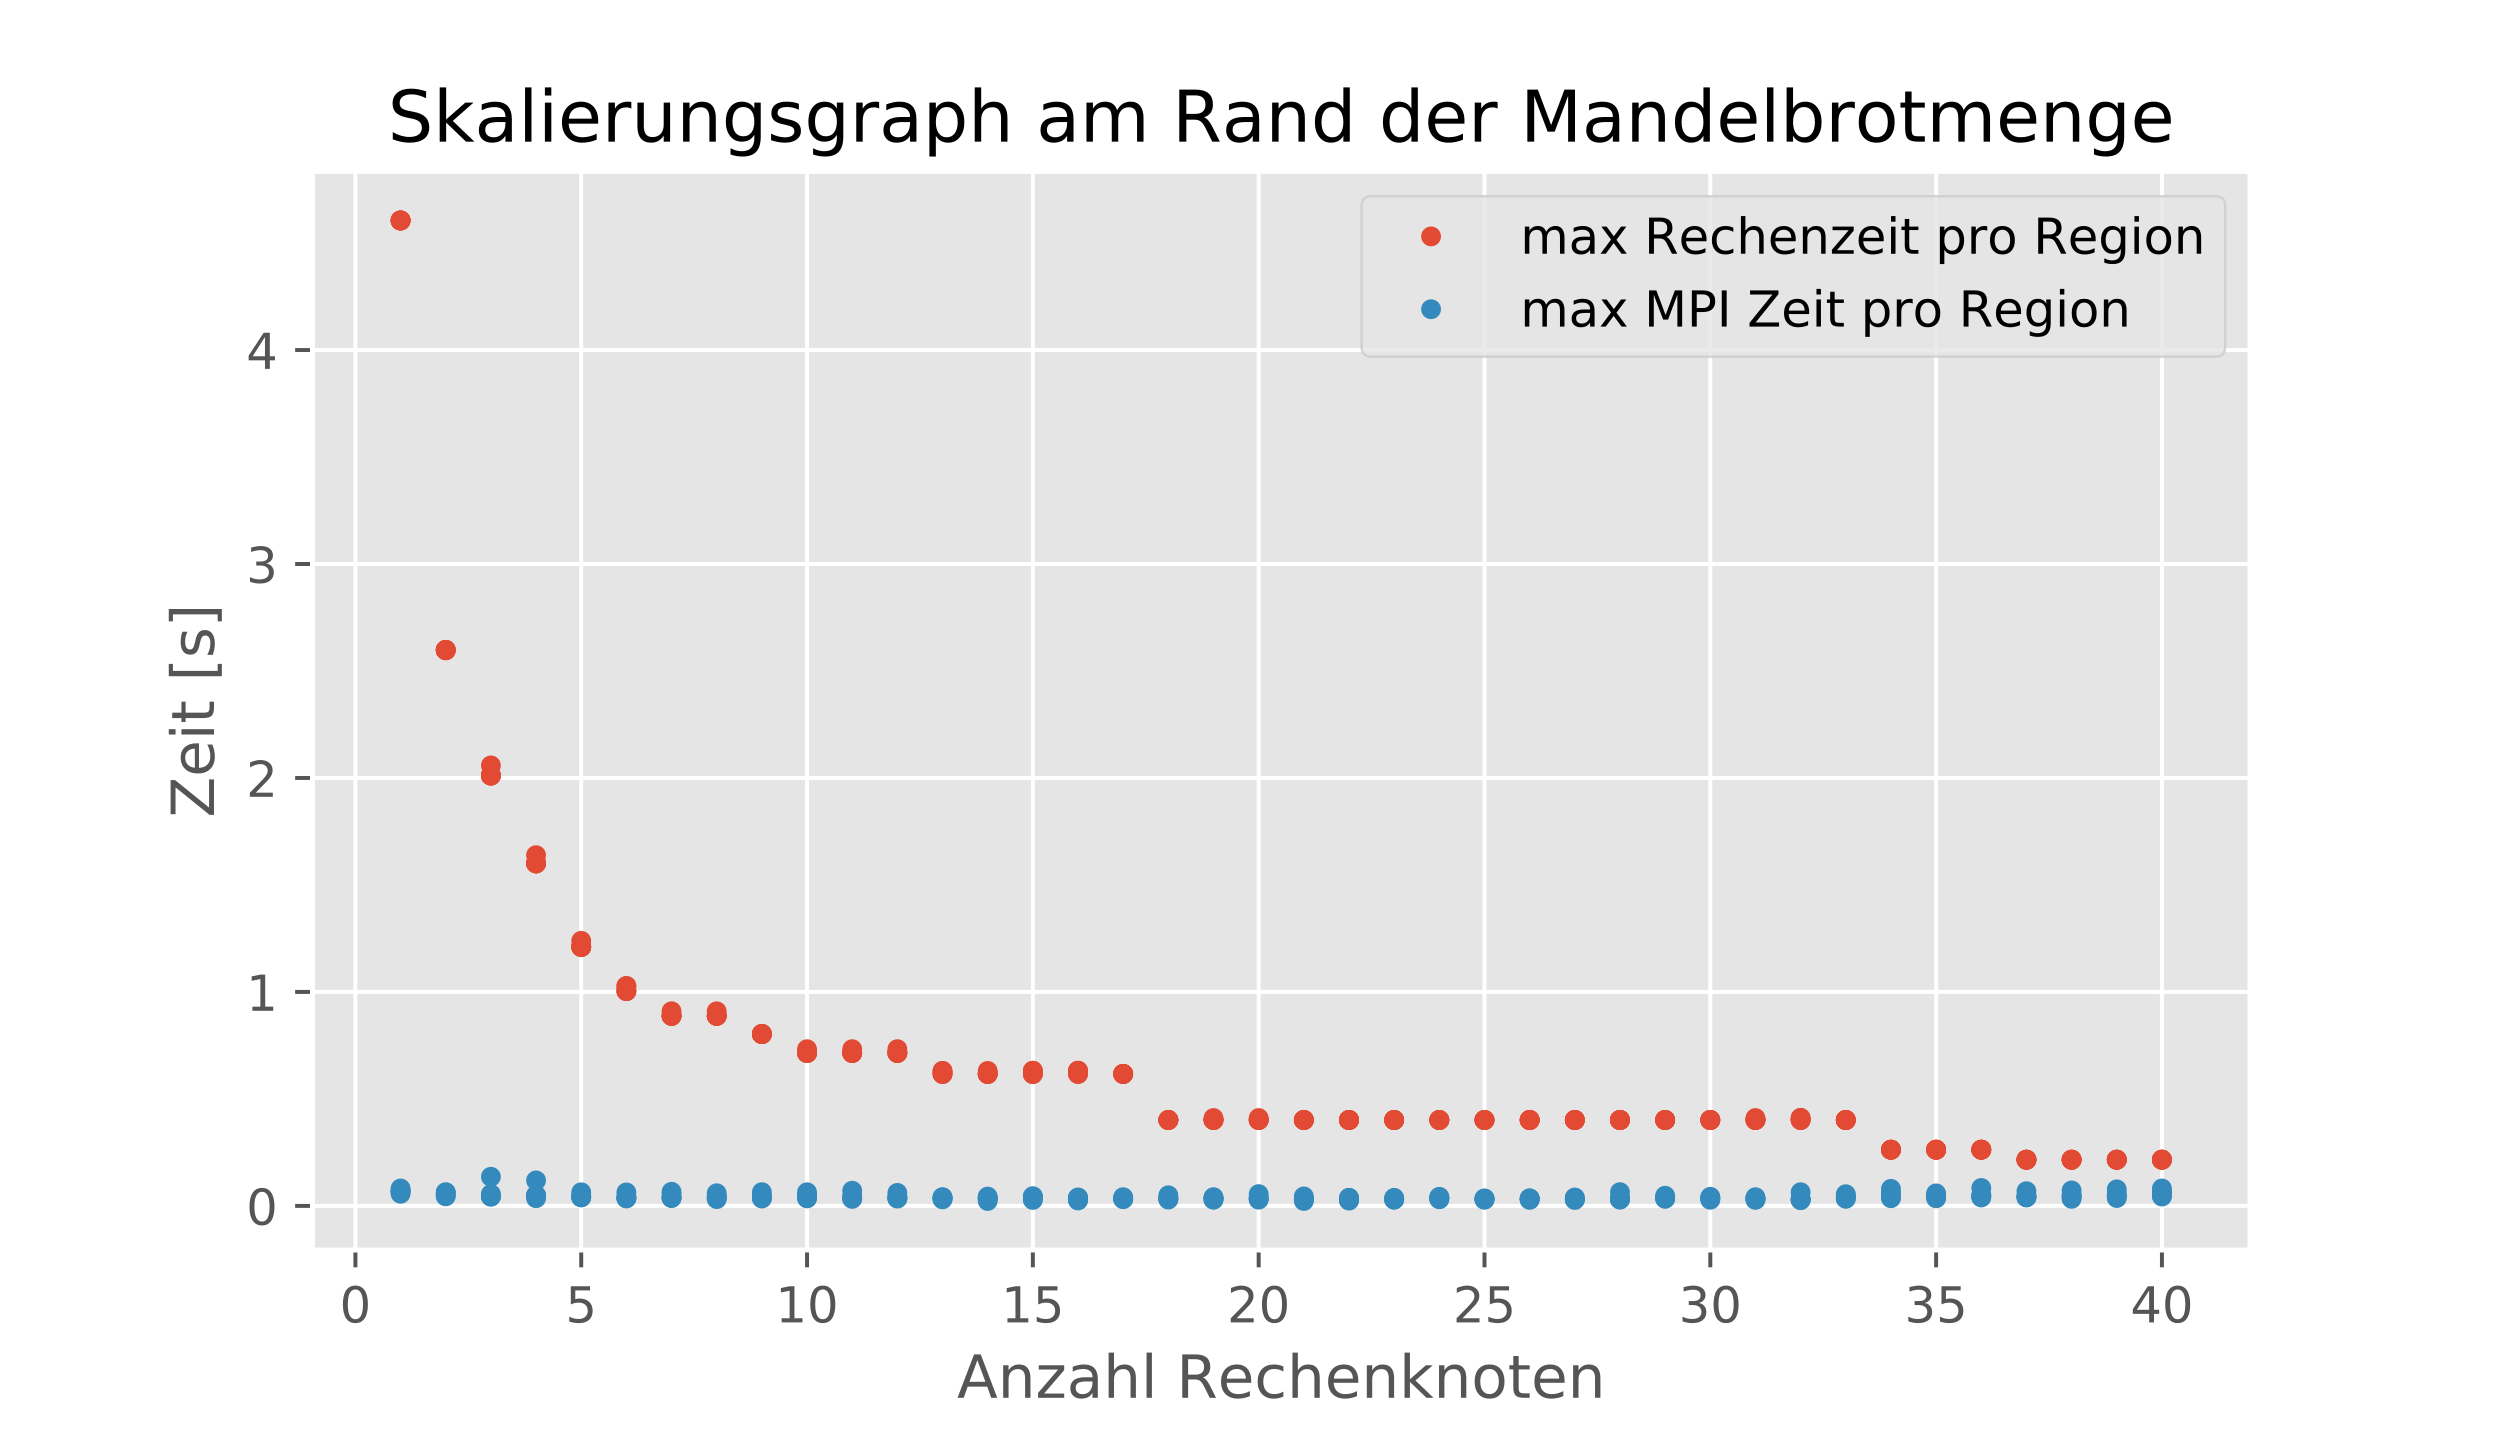 <?xml version="1.0" encoding="utf-8" standalone="no"?>
<!DOCTYPE svg PUBLIC "-//W3C//DTD SVG 1.1//EN"
  "http://www.w3.org/Graphics/SVG/1.1/DTD/svg11.dtd">
<!-- Created with matplotlib (http://matplotlib.org/) -->
<svg height="288pt" version="1.1" viewBox="0 0 504 288" width="504pt" xmlns="http://www.w3.org/2000/svg" xmlns:xlink="http://www.w3.org/1999/xlink">
 <defs>
  <style type="text/css">
*{stroke-linecap:butt;stroke-linejoin:round;}
  </style>
 </defs>
 <g id="figure_1">
  <g id="patch_1">
   <path d="M 0 288 
L 504 288 
L 504 0 
L 0 0 
z
" style="fill:#ffffff;"/>
  </g>
  <g id="axes_1">
   <g id="patch_2">
    <path d="M 63 252 
L 453.6 252 
L 453.6 34.56 
L 63 34.56 
z
" style="fill:#e5e5e5;"/>
   </g>
   <g id="matplotlib.axis_1">
    <g id="xtick_1">
     <g id="line2d_1">
      <path clip-path="url(#p6ec8e8261c)" d="M 71.65 252 
L 71.65 34.56 
" style="fill:none;stroke:#ffffff;stroke-linecap:square;stroke-width:0.8;"/>
     </g>
     <g id="line2d_2">
      <defs>
       <path d="M 0 0 
L 0 3.5 
" id="m1d099f3d67" style="stroke:#555555;stroke-width:0.8;"/>
      </defs>
      <g>
       <use style="fill:#555555;stroke:#555555;stroke-width:0.8;" x="71.65" xlink:href="#m1d099f3d67" y="252"/>
      </g>
     </g>
     <g id="text_1">
      <!-- 0 -->
      <defs>
       <path d="M 31.781 66.406 
Q 24.172 66.406 20.328 58.906 
Q 16.5 51.422 16.5 36.375 
Q 16.5 21.391 20.328 13.891 
Q 24.172 6.391 31.781 6.391 
Q 39.453 6.391 43.281 13.891 
Q 47.125 21.391 47.125 36.375 
Q 47.125 51.422 43.281 58.906 
Q 39.453 66.406 31.781 66.406 
z
M 31.781 74.219 
Q 44.047 74.219 50.516 64.516 
Q 56.984 54.828 56.984 36.375 
Q 56.984 17.969 50.516 8.266 
Q 44.047 -1.422 31.781 -1.422 
Q 19.531 -1.422 13.062 8.266 
Q 6.594 17.969 6.594 36.375 
Q 6.594 54.828 13.062 64.516 
Q 19.531 74.219 31.781 74.219 
z
" id="DejaVuSans-30"/>
      </defs>
      <g style="fill:#555555;" transform="translate(68.468 266.598)scale(0.1 -0.1)">
       <use xlink:href="#DejaVuSans-30"/>
      </g>
     </g>
    </g>
    <g id="xtick_2">
     <g id="line2d_3">
      <path clip-path="url(#p6ec8e8261c)" d="M 117.174 252 
L 117.174 34.56 
" style="fill:none;stroke:#ffffff;stroke-linecap:square;stroke-width:0.8;"/>
     </g>
     <g id="line2d_4">
      <g>
       <use style="fill:#555555;stroke:#555555;stroke-width:0.8;" x="117.174" xlink:href="#m1d099f3d67" y="252"/>
      </g>
     </g>
     <g id="text_2">
      <!-- 5 -->
      <defs>
       <path d="M 10.797 72.906 
L 49.516 72.906 
L 49.516 64.594 
L 19.828 64.594 
L 19.828 46.734 
Q 21.969 47.469 24.109 47.828 
Q 26.266 48.188 28.422 48.188 
Q 40.625 48.188 47.75 41.5 
Q 54.891 34.812 54.891 23.391 
Q 54.891 11.625 47.562 5.094 
Q 40.234 -1.422 26.906 -1.422 
Q 22.312 -1.422 17.547 -0.641 
Q 12.797 0.141 7.719 1.703 
L 7.719 11.625 
Q 12.109 9.234 16.797 8.062 
Q 21.484 6.891 26.703 6.891 
Q 35.156 6.891 40.078 11.328 
Q 45.016 15.766 45.016 23.391 
Q 45.016 31 40.078 35.438 
Q 35.156 39.891 26.703 39.891 
Q 22.75 39.891 18.812 39.016 
Q 14.891 38.141 10.797 36.281 
z
" id="DejaVuSans-35"/>
      </defs>
      <g style="fill:#555555;" transform="translate(113.993 266.598)scale(0.1 -0.1)">
       <use xlink:href="#DejaVuSans-35"/>
      </g>
     </g>
    </g>
    <g id="xtick_3">
     <g id="line2d_5">
      <path clip-path="url(#p6ec8e8261c)" d="M 162.699 252 
L 162.699 34.56 
" style="fill:none;stroke:#ffffff;stroke-linecap:square;stroke-width:0.8;"/>
     </g>
     <g id="line2d_6">
      <g>
       <use style="fill:#555555;stroke:#555555;stroke-width:0.8;" x="162.699" xlink:href="#m1d099f3d67" y="252"/>
      </g>
     </g>
     <g id="text_3">
      <!-- 10 -->
      <defs>
       <path d="M 12.406 8.297 
L 28.516 8.297 
L 28.516 63.922 
L 10.984 60.406 
L 10.984 69.391 
L 28.422 72.906 
L 38.281 72.906 
L 38.281 8.297 
L 54.391 8.297 
L 54.391 0 
L 12.406 0 
z
" id="DejaVuSans-31"/>
      </defs>
      <g style="fill:#555555;" transform="translate(156.336 266.598)scale(0.1 -0.1)">
       <use xlink:href="#DejaVuSans-31"/>
       <use x="63.623" xlink:href="#DejaVuSans-30"/>
      </g>
     </g>
    </g>
    <g id="xtick_4">
     <g id="line2d_7">
      <path clip-path="url(#p6ec8e8261c)" d="M 208.223 252 
L 208.223 34.56 
" style="fill:none;stroke:#ffffff;stroke-linecap:square;stroke-width:0.8;"/>
     </g>
     <g id="line2d_8">
      <g>
       <use style="fill:#555555;stroke:#555555;stroke-width:0.8;" x="208.223" xlink:href="#m1d099f3d67" y="252"/>
      </g>
     </g>
     <g id="text_4">
      <!-- 15 -->
      <g style="fill:#555555;" transform="translate(201.861 266.598)scale(0.1 -0.1)">
       <use xlink:href="#DejaVuSans-31"/>
       <use x="63.623" xlink:href="#DejaVuSans-35"/>
      </g>
     </g>
    </g>
    <g id="xtick_5">
     <g id="line2d_9">
      <path clip-path="url(#p6ec8e8261c)" d="M 253.748 252 
L 253.748 34.56 
" style="fill:none;stroke:#ffffff;stroke-linecap:square;stroke-width:0.8;"/>
     </g>
     <g id="line2d_10">
      <g>
       <use style="fill:#555555;stroke:#555555;stroke-width:0.8;" x="253.748" xlink:href="#m1d099f3d67" y="252"/>
      </g>
     </g>
     <g id="text_5">
      <!-- 20 -->
      <defs>
       <path d="M 19.188 8.297 
L 53.609 8.297 
L 53.609 0 
L 7.328 0 
L 7.328 8.297 
Q 12.938 14.109 22.625 23.891 
Q 32.328 33.688 34.812 36.531 
Q 39.547 41.844 41.422 45.531 
Q 43.312 49.219 43.312 52.781 
Q 43.312 58.594 39.234 62.25 
Q 35.156 65.922 28.609 65.922 
Q 23.969 65.922 18.812 64.312 
Q 13.672 62.703 7.812 59.422 
L 7.812 69.391 
Q 13.766 71.781 18.938 73 
Q 24.125 74.219 28.422 74.219 
Q 39.75 74.219 46.484 68.547 
Q 53.219 62.891 53.219 53.422 
Q 53.219 48.922 51.531 44.891 
Q 49.859 40.875 45.406 35.406 
Q 44.188 33.984 37.641 27.219 
Q 31.109 20.453 19.188 8.297 
z
" id="DejaVuSans-32"/>
      </defs>
      <g style="fill:#555555;" transform="translate(247.385 266.598)scale(0.1 -0.1)">
       <use xlink:href="#DejaVuSans-32"/>
       <use x="63.623" xlink:href="#DejaVuSans-30"/>
      </g>
     </g>
    </g>
    <g id="xtick_6">
     <g id="line2d_11">
      <path clip-path="url(#p6ec8e8261c)" d="M 299.272 252 
L 299.272 34.56 
" style="fill:none;stroke:#ffffff;stroke-linecap:square;stroke-width:0.8;"/>
     </g>
     <g id="line2d_12">
      <g>
       <use style="fill:#555555;stroke:#555555;stroke-width:0.8;" x="299.272" xlink:href="#m1d099f3d67" y="252"/>
      </g>
     </g>
     <g id="text_6">
      <!-- 25 -->
      <g style="fill:#555555;" transform="translate(292.91 266.598)scale(0.1 -0.1)">
       <use xlink:href="#DejaVuSans-32"/>
       <use x="63.623" xlink:href="#DejaVuSans-35"/>
      </g>
     </g>
    </g>
    <g id="xtick_7">
     <g id="line2d_13">
      <path clip-path="url(#p6ec8e8261c)" d="M 344.797 252 
L 344.797 34.56 
" style="fill:none;stroke:#ffffff;stroke-linecap:square;stroke-width:0.8;"/>
     </g>
     <g id="line2d_14">
      <g>
       <use style="fill:#555555;stroke:#555555;stroke-width:0.8;" x="344.797" xlink:href="#m1d099f3d67" y="252"/>
      </g>
     </g>
     <g id="text_7">
      <!-- 30 -->
      <defs>
       <path d="M 40.578 39.312 
Q 47.656 37.797 51.625 33 
Q 55.609 28.219 55.609 21.188 
Q 55.609 10.406 48.188 4.484 
Q 40.766 -1.422 27.094 -1.422 
Q 22.516 -1.422 17.656 -0.516 
Q 12.797 0.391 7.625 2.203 
L 7.625 11.719 
Q 11.719 9.328 16.594 8.109 
Q 21.484 6.891 26.812 6.891 
Q 36.078 6.891 40.938 10.547 
Q 45.797 14.203 45.797 21.188 
Q 45.797 27.641 41.281 31.266 
Q 36.766 34.906 28.719 34.906 
L 20.219 34.906 
L 20.219 43.016 
L 29.109 43.016 
Q 36.375 43.016 40.234 45.922 
Q 44.094 48.828 44.094 54.297 
Q 44.094 59.906 40.109 62.906 
Q 36.141 65.922 28.719 65.922 
Q 24.656 65.922 20.016 65.031 
Q 15.375 64.156 9.812 62.312 
L 9.812 71.094 
Q 15.438 72.656 20.344 73.438 
Q 25.25 74.219 29.594 74.219 
Q 40.828 74.219 47.359 69.109 
Q 53.906 64.016 53.906 55.328 
Q 53.906 49.266 50.438 45.094 
Q 46.969 40.922 40.578 39.312 
z
" id="DejaVuSans-33"/>
      </defs>
      <g style="fill:#555555;" transform="translate(338.434 266.598)scale(0.1 -0.1)">
       <use xlink:href="#DejaVuSans-33"/>
       <use x="63.623" xlink:href="#DejaVuSans-30"/>
      </g>
     </g>
    </g>
    <g id="xtick_8">
     <g id="line2d_15">
      <path clip-path="url(#p6ec8e8261c)" d="M 390.321 252 
L 390.321 34.56 
" style="fill:none;stroke:#ffffff;stroke-linecap:square;stroke-width:0.8;"/>
     </g>
     <g id="line2d_16">
      <g>
       <use style="fill:#555555;stroke:#555555;stroke-width:0.8;" x="390.321" xlink:href="#m1d099f3d67" y="252"/>
      </g>
     </g>
     <g id="text_8">
      <!-- 35 -->
      <g style="fill:#555555;" transform="translate(383.958 266.598)scale(0.1 -0.1)">
       <use xlink:href="#DejaVuSans-33"/>
       <use x="63.623" xlink:href="#DejaVuSans-35"/>
      </g>
     </g>
    </g>
    <g id="xtick_9">
     <g id="line2d_17">
      <path clip-path="url(#p6ec8e8261c)" d="M 435.845 252 
L 435.845 34.56 
" style="fill:none;stroke:#ffffff;stroke-linecap:square;stroke-width:0.8;"/>
     </g>
     <g id="line2d_18">
      <g>
       <use style="fill:#555555;stroke:#555555;stroke-width:0.8;" x="435.845" xlink:href="#m1d099f3d67" y="252"/>
      </g>
     </g>
     <g id="text_9">
      <!-- 40 -->
      <defs>
       <path d="M 37.797 64.312 
L 12.891 25.391 
L 37.797 25.391 
z
M 35.203 72.906 
L 47.609 72.906 
L 47.609 25.391 
L 58.016 25.391 
L 58.016 17.188 
L 47.609 17.188 
L 47.609 0 
L 37.797 0 
L 37.797 17.188 
L 4.891 17.188 
L 4.891 26.703 
z
" id="DejaVuSans-34"/>
      </defs>
      <g style="fill:#555555;" transform="translate(429.483 266.598)scale(0.1 -0.1)">
       <use xlink:href="#DejaVuSans-34"/>
       <use x="63.623" xlink:href="#DejaVuSans-30"/>
      </g>
     </g>
    </g>
    <g id="text_10">
     <!-- Anzahl Rechenknoten -->
     <defs>
      <path d="M 34.188 63.188 
L 20.797 26.906 
L 47.609 26.906 
z
M 28.609 72.906 
L 39.797 72.906 
L 67.578 0 
L 57.328 0 
L 50.688 18.703 
L 17.828 18.703 
L 11.188 0 
L 0.781 0 
z
" id="DejaVuSans-41"/>
      <path d="M 54.891 33.016 
L 54.891 0 
L 45.906 0 
L 45.906 32.719 
Q 45.906 40.484 42.875 44.328 
Q 39.844 48.188 33.797 48.188 
Q 26.516 48.188 22.312 43.547 
Q 18.109 38.922 18.109 30.906 
L 18.109 0 
L 9.078 0 
L 9.078 54.688 
L 18.109 54.688 
L 18.109 46.188 
Q 21.344 51.125 25.703 53.562 
Q 30.078 56 35.797 56 
Q 45.219 56 50.047 50.172 
Q 54.891 44.344 54.891 33.016 
z
" id="DejaVuSans-6e"/>
      <path d="M 5.516 54.688 
L 48.188 54.688 
L 48.188 46.484 
L 14.406 7.172 
L 48.188 7.172 
L 48.188 0 
L 4.297 0 
L 4.297 8.203 
L 38.094 47.516 
L 5.516 47.516 
z
" id="DejaVuSans-7a"/>
      <path d="M 34.281 27.484 
Q 23.391 27.484 19.188 25 
Q 14.984 22.516 14.984 16.5 
Q 14.984 11.719 18.141 8.906 
Q 21.297 6.109 26.703 6.109 
Q 34.188 6.109 38.703 11.406 
Q 43.219 16.703 43.219 25.484 
L 43.219 27.484 
z
M 52.203 31.203 
L 52.203 0 
L 43.219 0 
L 43.219 8.297 
Q 40.141 3.328 35.547 0.953 
Q 30.953 -1.422 24.312 -1.422 
Q 15.922 -1.422 10.953 3.297 
Q 6 8.016 6 15.922 
Q 6 25.141 12.172 29.828 
Q 18.359 34.516 30.609 34.516 
L 43.219 34.516 
L 43.219 35.406 
Q 43.219 41.609 39.141 45 
Q 35.062 48.391 27.688 48.391 
Q 23 48.391 18.547 47.266 
Q 14.109 46.141 10.016 43.891 
L 10.016 52.203 
Q 14.938 54.109 19.578 55.047 
Q 24.219 56 28.609 56 
Q 40.484 56 46.344 49.844 
Q 52.203 43.703 52.203 31.203 
z
" id="DejaVuSans-61"/>
      <path d="M 54.891 33.016 
L 54.891 0 
L 45.906 0 
L 45.906 32.719 
Q 45.906 40.484 42.875 44.328 
Q 39.844 48.188 33.797 48.188 
Q 26.516 48.188 22.312 43.547 
Q 18.109 38.922 18.109 30.906 
L 18.109 0 
L 9.078 0 
L 9.078 75.984 
L 18.109 75.984 
L 18.109 46.188 
Q 21.344 51.125 25.703 53.562 
Q 30.078 56 35.797 56 
Q 45.219 56 50.047 50.172 
Q 54.891 44.344 54.891 33.016 
z
" id="DejaVuSans-68"/>
      <path d="M 9.422 75.984 
L 18.406 75.984 
L 18.406 0 
L 9.422 0 
z
" id="DejaVuSans-6c"/>
      <path id="DejaVuSans-20"/>
      <path d="M 44.391 34.188 
Q 47.562 33.109 50.562 29.594 
Q 53.562 26.078 56.594 19.922 
L 66.609 0 
L 56 0 
L 46.688 18.703 
Q 43.062 26.031 39.672 28.422 
Q 36.281 30.812 30.422 30.812 
L 19.672 30.812 
L 19.672 0 
L 9.812 0 
L 9.812 72.906 
L 32.078 72.906 
Q 44.578 72.906 50.734 67.672 
Q 56.891 62.453 56.891 51.906 
Q 56.891 45.016 53.688 40.469 
Q 50.484 35.938 44.391 34.188 
z
M 19.672 64.797 
L 19.672 38.922 
L 32.078 38.922 
Q 39.203 38.922 42.844 42.219 
Q 46.484 45.516 46.484 51.906 
Q 46.484 58.297 42.844 61.547 
Q 39.203 64.797 32.078 64.797 
z
" id="DejaVuSans-52"/>
      <path d="M 56.203 29.594 
L 56.203 25.203 
L 14.891 25.203 
Q 15.484 15.922 20.484 11.062 
Q 25.484 6.203 34.422 6.203 
Q 39.594 6.203 44.453 7.469 
Q 49.312 8.734 54.109 11.281 
L 54.109 2.781 
Q 49.266 0.734 44.188 -0.344 
Q 39.109 -1.422 33.891 -1.422 
Q 20.797 -1.422 13.156 6.188 
Q 5.516 13.812 5.516 26.812 
Q 5.516 40.234 12.766 48.109 
Q 20.016 56 32.328 56 
Q 43.359 56 49.781 48.891 
Q 56.203 41.797 56.203 29.594 
z
M 47.219 32.234 
Q 47.125 39.594 43.094 43.984 
Q 39.062 48.391 32.422 48.391 
Q 24.906 48.391 20.391 44.141 
Q 15.875 39.891 15.188 32.172 
z
" id="DejaVuSans-65"/>
      <path d="M 48.781 52.594 
L 48.781 44.188 
Q 44.969 46.297 41.141 47.344 
Q 37.312 48.391 33.406 48.391 
Q 24.656 48.391 19.812 42.844 
Q 14.984 37.312 14.984 27.297 
Q 14.984 17.281 19.812 11.734 
Q 24.656 6.203 33.406 6.203 
Q 37.312 6.203 41.141 7.25 
Q 44.969 8.297 48.781 10.406 
L 48.781 2.094 
Q 45.016 0.344 40.984 -0.531 
Q 36.969 -1.422 32.422 -1.422 
Q 20.062 -1.422 12.781 6.344 
Q 5.516 14.109 5.516 27.297 
Q 5.516 40.672 12.859 48.328 
Q 20.219 56 33.016 56 
Q 37.156 56 41.109 55.141 
Q 45.062 54.297 48.781 52.594 
z
" id="DejaVuSans-63"/>
      <path d="M 9.078 75.984 
L 18.109 75.984 
L 18.109 31.109 
L 44.922 54.688 
L 56.391 54.688 
L 27.391 29.109 
L 57.625 0 
L 45.906 0 
L 18.109 26.703 
L 18.109 0 
L 9.078 0 
z
" id="DejaVuSans-6b"/>
      <path d="M 30.609 48.391 
Q 23.391 48.391 19.188 42.75 
Q 14.984 37.109 14.984 27.297 
Q 14.984 17.484 19.156 11.844 
Q 23.344 6.203 30.609 6.203 
Q 37.797 6.203 41.984 11.859 
Q 46.188 17.531 46.188 27.297 
Q 46.188 37.016 41.984 42.703 
Q 37.797 48.391 30.609 48.391 
z
M 30.609 56 
Q 42.328 56 49.016 48.375 
Q 55.719 40.766 55.719 27.297 
Q 55.719 13.875 49.016 6.219 
Q 42.328 -1.422 30.609 -1.422 
Q 18.844 -1.422 12.172 6.219 
Q 5.516 13.875 5.516 27.297 
Q 5.516 40.766 12.172 48.375 
Q 18.844 56 30.609 56 
z
" id="DejaVuSans-6f"/>
      <path d="M 18.312 70.219 
L 18.312 54.688 
L 36.812 54.688 
L 36.812 47.703 
L 18.312 47.703 
L 18.312 18.016 
Q 18.312 11.328 20.141 9.422 
Q 21.969 7.516 27.594 7.516 
L 36.812 7.516 
L 36.812 0 
L 27.594 0 
Q 17.188 0 13.234 3.875 
Q 9.281 7.766 9.281 18.016 
L 9.281 47.703 
L 2.688 47.703 
L 2.688 54.688 
L 9.281 54.688 
L 9.281 70.219 
z
" id="DejaVuSans-74"/>
     </defs>
     <g style="fill:#555555;" transform="translate(192.943 281.796)scale(0.12 -0.12)">
      <use xlink:href="#DejaVuSans-41"/>
      <use x="68.408" xlink:href="#DejaVuSans-6e"/>
      <use x="131.787" xlink:href="#DejaVuSans-7a"/>
      <use x="184.277" xlink:href="#DejaVuSans-61"/>
      <use x="245.557" xlink:href="#DejaVuSans-68"/>
      <use x="308.936" xlink:href="#DejaVuSans-6c"/>
      <use x="336.719" xlink:href="#DejaVuSans-20"/>
      <use x="368.506" xlink:href="#DejaVuSans-52"/>
      <use x="437.926" xlink:href="#DejaVuSans-65"/>
      <use x="499.449" xlink:href="#DejaVuSans-63"/>
      <use x="554.43" xlink:href="#DejaVuSans-68"/>
      <use x="617.809" xlink:href="#DejaVuSans-65"/>
      <use x="679.332" xlink:href="#DejaVuSans-6e"/>
      <use x="742.711" xlink:href="#DejaVuSans-6b"/>
      <use x="800.621" xlink:href="#DejaVuSans-6e"/>
      <use x="864" xlink:href="#DejaVuSans-6f"/>
      <use x="925.182" xlink:href="#DejaVuSans-74"/>
      <use x="964.391" xlink:href="#DejaVuSans-65"/>
      <use x="1025.914" xlink:href="#DejaVuSans-6e"/>
     </g>
    </g>
   </g>
   <g id="matplotlib.axis_2">
    <g id="ytick_1">
     <g id="line2d_19">
      <path clip-path="url(#p6ec8e8261c)" d="M 63 243.11 
L 453.6 243.11 
" style="fill:none;stroke:#ffffff;stroke-linecap:square;stroke-width:0.8;"/>
     </g>
     <g id="line2d_20">
      <defs>
       <path d="M 0 0 
L -3.5 0 
" id="mdf557830f5" style="stroke:#555555;stroke-width:0.8;"/>
      </defs>
      <g>
       <use style="fill:#555555;stroke:#555555;stroke-width:0.8;" x="63" xlink:href="#mdf557830f5" y="243.11"/>
      </g>
     </g>
     <g id="text_11">
      <!-- 0 -->
      <g style="fill:#555555;" transform="translate(49.638 246.909)scale(0.1 -0.1)">
       <use xlink:href="#DejaVuSans-30"/>
      </g>
     </g>
    </g>
    <g id="ytick_2">
     <g id="line2d_21">
      <path clip-path="url(#p6ec8e8261c)" d="M 63 199.974 
L 453.6 199.974 
" style="fill:none;stroke:#ffffff;stroke-linecap:square;stroke-width:0.8;"/>
     </g>
     <g id="line2d_22">
      <g>
       <use style="fill:#555555;stroke:#555555;stroke-width:0.8;" x="63" xlink:href="#mdf557830f5" y="199.974"/>
      </g>
     </g>
     <g id="text_12">
      <!-- 1 -->
      <g style="fill:#555555;" transform="translate(49.638 203.773)scale(0.1 -0.1)">
       <use xlink:href="#DejaVuSans-31"/>
      </g>
     </g>
    </g>
    <g id="ytick_3">
     <g id="line2d_23">
      <path clip-path="url(#p6ec8e8261c)" d="M 63 156.839 
L 453.6 156.839 
" style="fill:none;stroke:#ffffff;stroke-linecap:square;stroke-width:0.8;"/>
     </g>
     <g id="line2d_24">
      <g>
       <use style="fill:#555555;stroke:#555555;stroke-width:0.8;" x="63" xlink:href="#mdf557830f5" y="156.839"/>
      </g>
     </g>
     <g id="text_13">
      <!-- 2 -->
      <g style="fill:#555555;" transform="translate(49.638 160.638)scale(0.1 -0.1)">
       <use xlink:href="#DejaVuSans-32"/>
      </g>
     </g>
    </g>
    <g id="ytick_4">
     <g id="line2d_25">
      <path clip-path="url(#p6ec8e8261c)" d="M 63 113.703 
L 453.6 113.703 
" style="fill:none;stroke:#ffffff;stroke-linecap:square;stroke-width:0.8;"/>
     </g>
     <g id="line2d_26">
      <g>
       <use style="fill:#555555;stroke:#555555;stroke-width:0.8;" x="63" xlink:href="#mdf557830f5" y="113.703"/>
      </g>
     </g>
     <g id="text_14">
      <!-- 3 -->
      <g style="fill:#555555;" transform="translate(49.638 117.502)scale(0.1 -0.1)">
       <use xlink:href="#DejaVuSans-33"/>
      </g>
     </g>
    </g>
    <g id="ytick_5">
     <g id="line2d_27">
      <path clip-path="url(#p6ec8e8261c)" d="M 63 70.567 
L 453.6 70.567 
" style="fill:none;stroke:#ffffff;stroke-linecap:square;stroke-width:0.8;"/>
     </g>
     <g id="line2d_28">
      <g>
       <use style="fill:#555555;stroke:#555555;stroke-width:0.8;" x="63" xlink:href="#mdf557830f5" y="70.567"/>
      </g>
     </g>
     <g id="text_15">
      <!-- 4 -->
      <g style="fill:#555555;" transform="translate(49.638 74.367)scale(0.1 -0.1)">
       <use xlink:href="#DejaVuSans-34"/>
      </g>
     </g>
    </g>
    <g id="text_16">
     <!-- Zeit [s] -->
     <defs>
      <path d="M 5.609 72.906 
L 62.891 72.906 
L 62.891 65.375 
L 16.797 8.297 
L 64.016 8.297 
L 64.016 0 
L 4.5 0 
L 4.5 7.516 
L 50.594 64.594 
L 5.609 64.594 
z
" id="DejaVuSans-5a"/>
      <path d="M 9.422 54.688 
L 18.406 54.688 
L 18.406 0 
L 9.422 0 
z
M 9.422 75.984 
L 18.406 75.984 
L 18.406 64.594 
L 9.422 64.594 
z
" id="DejaVuSans-69"/>
      <path d="M 8.594 75.984 
L 29.297 75.984 
L 29.297 69 
L 17.578 69 
L 17.578 -6.203 
L 29.297 -6.203 
L 29.297 -13.188 
L 8.594 -13.188 
z
" id="DejaVuSans-5b"/>
      <path d="M 44.281 53.078 
L 44.281 44.578 
Q 40.484 46.531 36.375 47.5 
Q 32.281 48.484 27.875 48.484 
Q 21.188 48.484 17.844 46.438 
Q 14.5 44.391 14.5 40.281 
Q 14.5 37.156 16.891 35.375 
Q 19.281 33.594 26.516 31.984 
L 29.594 31.297 
Q 39.156 29.25 43.188 25.516 
Q 47.219 21.781 47.219 15.094 
Q 47.219 7.469 41.188 3.016 
Q 35.156 -1.422 24.609 -1.422 
Q 20.219 -1.422 15.453 -0.562 
Q 10.688 0.297 5.422 2 
L 5.422 11.281 
Q 10.406 8.688 15.234 7.391 
Q 20.062 6.109 24.812 6.109 
Q 31.156 6.109 34.562 8.281 
Q 37.984 10.453 37.984 14.406 
Q 37.984 18.062 35.516 20.016 
Q 33.062 21.969 24.703 23.781 
L 21.578 24.516 
Q 13.234 26.266 9.516 29.906 
Q 5.812 33.547 5.812 39.891 
Q 5.812 47.609 11.281 51.797 
Q 16.75 56 26.812 56 
Q 31.781 56 36.172 55.266 
Q 40.578 54.547 44.281 53.078 
z
" id="DejaVuSans-73"/>
      <path d="M 30.422 75.984 
L 30.422 -13.188 
L 9.719 -13.188 
L 9.719 -6.203 
L 21.391 -6.203 
L 21.391 69 
L 9.719 69 
L 9.719 75.984 
z
" id="DejaVuSans-5d"/>
     </defs>
     <g style="fill:#555555;" transform="translate(43.142 164.815)rotate(-90)scale(0.12 -0.12)">
      <use xlink:href="#DejaVuSans-5a"/>
      <use x="68.506" xlink:href="#DejaVuSans-65"/>
      <use x="130.029" xlink:href="#DejaVuSans-69"/>
      <use x="157.812" xlink:href="#DejaVuSans-74"/>
      <use x="197.021" xlink:href="#DejaVuSans-20"/>
      <use x="228.809" xlink:href="#DejaVuSans-5b"/>
      <use x="267.822" xlink:href="#DejaVuSans-73"/>
      <use x="319.922" xlink:href="#DejaVuSans-5d"/>
     </g>
    </g>
   </g>
   <g id="line2d_29">
    <path clip-path="url(#p6ec8e8261c)" d="M 80.755 44.444 
L 89.859 131.125 
L 98.964 156.35 
L 108.069 174.059 
L 117.174 190.903 
L 126.279 199.803 
L 135.384 204.796 
L 144.489 204.796 
L 153.594 208.463 
L 162.699 212.277 
L 180.908 212.277 
L 190.013 216.505 
L 199.118 216.504 
L 208.223 215.858 
L 217.328 215.859 
L 226.433 216.504 
L 235.538 225.792 
L 344.797 225.793 
L 353.901 225.398 
L 363.006 225.395 
L 372.111 225.792 
L 381.216 231.78 
L 399.426 231.779 
L 408.531 233.797 
L 435.845 233.797 
L 80.755 44.444 
L 89.859 131.028 
L 98.964 156.353 
L 108.069 174.06 
L 117.174 190.903 
L 126.279 199.803 
L 135.384 204.796 
L 144.489 204.795 
L 153.594 208.464 
L 162.699 212.278 
L 180.908 212.277 
L 190.013 216.505 
L 208.223 216.506 
L 217.328 215.857 
L 226.433 216.503 
L 235.538 225.792 
L 244.643 225.394 
L 253.748 225.396 
L 262.852 225.794 
L 372.111 225.792 
L 381.216 231.78 
L 399.426 231.78 
L 408.531 233.797 
L 435.845 233.796 
L 80.755 44.445 
L 89.859 131.024 
L 98.964 156.35 
L 108.069 172.405 
L 117.174 189.671 
L 126.279 199.802 
L 135.384 203.869 
L 144.489 203.879 
L 153.594 208.464 
L 162.699 212.276 
L 180.908 212.276 
L 190.013 215.903 
L 217.328 215.899 
L 226.433 216.503 
L 235.538 225.792 
L 353.901 225.793 
L 363.006 225.356 
L 372.111 225.793 
L 381.216 231.78 
L 399.426 231.78 
L 408.531 233.796 
L 435.845 233.773 
L 80.755 44.45 
L 89.859 131.028 
L 98.964 154.31 
L 108.069 174.061 
L 117.174 190.902 
L 126.279 198.813 
L 135.384 204.797 
L 144.489 204.797 
L 153.594 208.464 
L 162.699 211.519 
L 180.908 211.511 
L 190.013 215.902 
L 199.118 216.505 
L 226.433 216.504 
L 235.538 225.791 
L 372.111 225.793 
L 381.216 231.78 
L 399.426 231.78 
L 408.531 233.796 
L 435.845 233.796 
L 80.755 44.445 
L 89.859 131.026 
L 98.964 156.349 
L 108.069 174.059 
L 117.174 190.901 
L 126.279 198.768 
L 135.384 204.798 
L 144.489 204.797 
L 153.594 208.463 
L 162.699 212.276 
L 180.908 212.277 
L 190.013 216.507 
L 226.433 216.503 
L 235.538 225.791 
L 372.111 225.791 
L 381.216 231.78 
L 399.426 231.779 
L 408.531 233.796 
L 435.845 233.796 
L 435.845 233.796 
" style="fill:none;"/>
    <defs>
     <path d="M 0 1.5 
C 0.398 1.5 0.779 1.342 1.061 1.061 
C 1.342 0.779 1.5 0.398 1.5 0 
C 1.5 -0.398 1.342 -0.779 1.061 -1.061 
C 0.779 -1.342 0.398 -1.5 0 -1.5 
C -0.398 -1.5 -0.779 -1.342 -1.061 -1.061 
C -1.342 -0.779 -1.5 -0.398 -1.5 0 
C -1.5 0.398 -1.342 0.779 -1.061 1.061 
C -0.779 1.342 -0.398 1.5 0 1.5 
z
" id="m768231a2f0" style="stroke:#e24a33;"/>
    </defs>
    <g clip-path="url(#p6ec8e8261c)">
     <use style="fill:#e24a33;stroke:#e24a33;" x="80.755" xlink:href="#m768231a2f0" y="44.444"/>
     <use style="fill:#e24a33;stroke:#e24a33;" x="89.859" xlink:href="#m768231a2f0" y="131.125"/>
     <use style="fill:#e24a33;stroke:#e24a33;" x="98.964" xlink:href="#m768231a2f0" y="156.35"/>
     <use style="fill:#e24a33;stroke:#e24a33;" x="108.069" xlink:href="#m768231a2f0" y="174.059"/>
     <use style="fill:#e24a33;stroke:#e24a33;" x="117.174" xlink:href="#m768231a2f0" y="190.903"/>
     <use style="fill:#e24a33;stroke:#e24a33;" x="126.279" xlink:href="#m768231a2f0" y="199.803"/>
     <use style="fill:#e24a33;stroke:#e24a33;" x="135.384" xlink:href="#m768231a2f0" y="204.796"/>
     <use style="fill:#e24a33;stroke:#e24a33;" x="144.489" xlink:href="#m768231a2f0" y="204.796"/>
     <use style="fill:#e24a33;stroke:#e24a33;" x="153.594" xlink:href="#m768231a2f0" y="208.463"/>
     <use style="fill:#e24a33;stroke:#e24a33;" x="162.699" xlink:href="#m768231a2f0" y="212.277"/>
     <use style="fill:#e24a33;stroke:#e24a33;" x="171.803" xlink:href="#m768231a2f0" y="212.277"/>
     <use style="fill:#e24a33;stroke:#e24a33;" x="180.908" xlink:href="#m768231a2f0" y="212.277"/>
     <use style="fill:#e24a33;stroke:#e24a33;" x="190.013" xlink:href="#m768231a2f0" y="216.505"/>
     <use style="fill:#e24a33;stroke:#e24a33;" x="199.118" xlink:href="#m768231a2f0" y="216.504"/>
     <use style="fill:#e24a33;stroke:#e24a33;" x="208.223" xlink:href="#m768231a2f0" y="215.858"/>
     <use style="fill:#e24a33;stroke:#e24a33;" x="217.328" xlink:href="#m768231a2f0" y="215.859"/>
     <use style="fill:#e24a33;stroke:#e24a33;" x="226.433" xlink:href="#m768231a2f0" y="216.504"/>
     <use style="fill:#e24a33;stroke:#e24a33;" x="235.538" xlink:href="#m768231a2f0" y="225.792"/>
     <use style="fill:#e24a33;stroke:#e24a33;" x="244.643" xlink:href="#m768231a2f0" y="225.791"/>
     <use style="fill:#e24a33;stroke:#e24a33;" x="253.748" xlink:href="#m768231a2f0" y="225.79"/>
     <use style="fill:#e24a33;stroke:#e24a33;" x="262.852" xlink:href="#m768231a2f0" y="225.792"/>
     <use style="fill:#e24a33;stroke:#e24a33;" x="271.957" xlink:href="#m768231a2f0" y="225.791"/>
     <use style="fill:#e24a33;stroke:#e24a33;" x="281.062" xlink:href="#m768231a2f0" y="225.793"/>
     <use style="fill:#e24a33;stroke:#e24a33;" x="290.167" xlink:href="#m768231a2f0" y="225.794"/>
     <use style="fill:#e24a33;stroke:#e24a33;" x="299.272" xlink:href="#m768231a2f0" y="225.792"/>
     <use style="fill:#e24a33;stroke:#e24a33;" x="308.377" xlink:href="#m768231a2f0" y="225.792"/>
     <use style="fill:#e24a33;stroke:#e24a33;" x="317.482" xlink:href="#m768231a2f0" y="225.793"/>
     <use style="fill:#e24a33;stroke:#e24a33;" x="326.587" xlink:href="#m768231a2f0" y="225.792"/>
     <use style="fill:#e24a33;stroke:#e24a33;" x="335.692" xlink:href="#m768231a2f0" y="225.792"/>
     <use style="fill:#e24a33;stroke:#e24a33;" x="344.797" xlink:href="#m768231a2f0" y="225.793"/>
     <use style="fill:#e24a33;stroke:#e24a33;" x="353.901" xlink:href="#m768231a2f0" y="225.398"/>
     <use style="fill:#e24a33;stroke:#e24a33;" x="363.006" xlink:href="#m768231a2f0" y="225.395"/>
     <use style="fill:#e24a33;stroke:#e24a33;" x="372.111" xlink:href="#m768231a2f0" y="225.792"/>
     <use style="fill:#e24a33;stroke:#e24a33;" x="381.216" xlink:href="#m768231a2f0" y="231.78"/>
     <use style="fill:#e24a33;stroke:#e24a33;" x="390.321" xlink:href="#m768231a2f0" y="231.78"/>
     <use style="fill:#e24a33;stroke:#e24a33;" x="399.426" xlink:href="#m768231a2f0" y="231.779"/>
     <use style="fill:#e24a33;stroke:#e24a33;" x="408.531" xlink:href="#m768231a2f0" y="233.797"/>
     <use style="fill:#e24a33;stroke:#e24a33;" x="417.636" xlink:href="#m768231a2f0" y="233.797"/>
     <use style="fill:#e24a33;stroke:#e24a33;" x="426.741" xlink:href="#m768231a2f0" y="233.796"/>
     <use style="fill:#e24a33;stroke:#e24a33;" x="435.845" xlink:href="#m768231a2f0" y="233.797"/>
     <use style="fill:#e24a33;stroke:#e24a33;" x="80.755" xlink:href="#m768231a2f0" y="44.444"/>
     <use style="fill:#e24a33;stroke:#e24a33;" x="89.859" xlink:href="#m768231a2f0" y="131.028"/>
     <use style="fill:#e24a33;stroke:#e24a33;" x="98.964" xlink:href="#m768231a2f0" y="156.353"/>
     <use style="fill:#e24a33;stroke:#e24a33;" x="108.069" xlink:href="#m768231a2f0" y="174.06"/>
     <use style="fill:#e24a33;stroke:#e24a33;" x="117.174" xlink:href="#m768231a2f0" y="190.903"/>
     <use style="fill:#e24a33;stroke:#e24a33;" x="126.279" xlink:href="#m768231a2f0" y="199.803"/>
     <use style="fill:#e24a33;stroke:#e24a33;" x="135.384" xlink:href="#m768231a2f0" y="204.796"/>
     <use style="fill:#e24a33;stroke:#e24a33;" x="144.489" xlink:href="#m768231a2f0" y="204.795"/>
     <use style="fill:#e24a33;stroke:#e24a33;" x="153.594" xlink:href="#m768231a2f0" y="208.464"/>
     <use style="fill:#e24a33;stroke:#e24a33;" x="162.699" xlink:href="#m768231a2f0" y="212.278"/>
     <use style="fill:#e24a33;stroke:#e24a33;" x="171.803" xlink:href="#m768231a2f0" y="212.275"/>
     <use style="fill:#e24a33;stroke:#e24a33;" x="180.908" xlink:href="#m768231a2f0" y="212.277"/>
     <use style="fill:#e24a33;stroke:#e24a33;" x="190.013" xlink:href="#m768231a2f0" y="216.505"/>
     <use style="fill:#e24a33;stroke:#e24a33;" x="199.118" xlink:href="#m768231a2f0" y="216.504"/>
     <use style="fill:#e24a33;stroke:#e24a33;" x="208.223" xlink:href="#m768231a2f0" y="216.506"/>
     <use style="fill:#e24a33;stroke:#e24a33;" x="217.328" xlink:href="#m768231a2f0" y="215.857"/>
     <use style="fill:#e24a33;stroke:#e24a33;" x="226.433" xlink:href="#m768231a2f0" y="216.503"/>
     <use style="fill:#e24a33;stroke:#e24a33;" x="235.538" xlink:href="#m768231a2f0" y="225.792"/>
     <use style="fill:#e24a33;stroke:#e24a33;" x="244.643" xlink:href="#m768231a2f0" y="225.394"/>
     <use style="fill:#e24a33;stroke:#e24a33;" x="253.748" xlink:href="#m768231a2f0" y="225.396"/>
     <use style="fill:#e24a33;stroke:#e24a33;" x="262.852" xlink:href="#m768231a2f0" y="225.794"/>
     <use style="fill:#e24a33;stroke:#e24a33;" x="271.957" xlink:href="#m768231a2f0" y="225.793"/>
     <use style="fill:#e24a33;stroke:#e24a33;" x="281.062" xlink:href="#m768231a2f0" y="225.794"/>
     <use style="fill:#e24a33;stroke:#e24a33;" x="290.167" xlink:href="#m768231a2f0" y="225.794"/>
     <use style="fill:#e24a33;stroke:#e24a33;" x="299.272" xlink:href="#m768231a2f0" y="225.793"/>
     <use style="fill:#e24a33;stroke:#e24a33;" x="308.377" xlink:href="#m768231a2f0" y="225.792"/>
     <use style="fill:#e24a33;stroke:#e24a33;" x="317.482" xlink:href="#m768231a2f0" y="225.792"/>
     <use style="fill:#e24a33;stroke:#e24a33;" x="326.587" xlink:href="#m768231a2f0" y="225.791"/>
     <use style="fill:#e24a33;stroke:#e24a33;" x="335.692" xlink:href="#m768231a2f0" y="225.793"/>
     <use style="fill:#e24a33;stroke:#e24a33;" x="344.797" xlink:href="#m768231a2f0" y="225.791"/>
     <use style="fill:#e24a33;stroke:#e24a33;" x="353.901" xlink:href="#m768231a2f0" y="225.793"/>
     <use style="fill:#e24a33;stroke:#e24a33;" x="363.006" xlink:href="#m768231a2f0" y="225.792"/>
     <use style="fill:#e24a33;stroke:#e24a33;" x="372.111" xlink:href="#m768231a2f0" y="225.792"/>
     <use style="fill:#e24a33;stroke:#e24a33;" x="381.216" xlink:href="#m768231a2f0" y="231.78"/>
     <use style="fill:#e24a33;stroke:#e24a33;" x="390.321" xlink:href="#m768231a2f0" y="231.78"/>
     <use style="fill:#e24a33;stroke:#e24a33;" x="399.426" xlink:href="#m768231a2f0" y="231.78"/>
     <use style="fill:#e24a33;stroke:#e24a33;" x="408.531" xlink:href="#m768231a2f0" y="233.797"/>
     <use style="fill:#e24a33;stroke:#e24a33;" x="417.636" xlink:href="#m768231a2f0" y="233.796"/>
     <use style="fill:#e24a33;stroke:#e24a33;" x="426.741" xlink:href="#m768231a2f0" y="233.797"/>
     <use style="fill:#e24a33;stroke:#e24a33;" x="435.845" xlink:href="#m768231a2f0" y="233.796"/>
     <use style="fill:#e24a33;stroke:#e24a33;" x="80.755" xlink:href="#m768231a2f0" y="44.445"/>
     <use style="fill:#e24a33;stroke:#e24a33;" x="89.859" xlink:href="#m768231a2f0" y="131.024"/>
     <use style="fill:#e24a33;stroke:#e24a33;" x="98.964" xlink:href="#m768231a2f0" y="156.35"/>
     <use style="fill:#e24a33;stroke:#e24a33;" x="108.069" xlink:href="#m768231a2f0" y="172.405"/>
     <use style="fill:#e24a33;stroke:#e24a33;" x="117.174" xlink:href="#m768231a2f0" y="189.671"/>
     <use style="fill:#e24a33;stroke:#e24a33;" x="126.279" xlink:href="#m768231a2f0" y="199.802"/>
     <use style="fill:#e24a33;stroke:#e24a33;" x="135.384" xlink:href="#m768231a2f0" y="203.869"/>
     <use style="fill:#e24a33;stroke:#e24a33;" x="144.489" xlink:href="#m768231a2f0" y="203.879"/>
     <use style="fill:#e24a33;stroke:#e24a33;" x="153.594" xlink:href="#m768231a2f0" y="208.464"/>
     <use style="fill:#e24a33;stroke:#e24a33;" x="162.699" xlink:href="#m768231a2f0" y="212.276"/>
     <use style="fill:#e24a33;stroke:#e24a33;" x="171.803" xlink:href="#m768231a2f0" y="212.276"/>
     <use style="fill:#e24a33;stroke:#e24a33;" x="180.908" xlink:href="#m768231a2f0" y="212.276"/>
     <use style="fill:#e24a33;stroke:#e24a33;" x="190.013" xlink:href="#m768231a2f0" y="215.903"/>
     <use style="fill:#e24a33;stroke:#e24a33;" x="199.118" xlink:href="#m768231a2f0" y="215.9"/>
     <use style="fill:#e24a33;stroke:#e24a33;" x="208.223" xlink:href="#m768231a2f0" y="215.86"/>
     <use style="fill:#e24a33;stroke:#e24a33;" x="217.328" xlink:href="#m768231a2f0" y="215.899"/>
     <use style="fill:#e24a33;stroke:#e24a33;" x="226.433" xlink:href="#m768231a2f0" y="216.503"/>
     <use style="fill:#e24a33;stroke:#e24a33;" x="235.538" xlink:href="#m768231a2f0" y="225.792"/>
     <use style="fill:#e24a33;stroke:#e24a33;" x="244.643" xlink:href="#m768231a2f0" y="225.788"/>
     <use style="fill:#e24a33;stroke:#e24a33;" x="253.748" xlink:href="#m768231a2f0" y="225.789"/>
     <use style="fill:#e24a33;stroke:#e24a33;" x="262.852" xlink:href="#m768231a2f0" y="225.792"/>
     <use style="fill:#e24a33;stroke:#e24a33;" x="271.957" xlink:href="#m768231a2f0" y="225.792"/>
     <use style="fill:#e24a33;stroke:#e24a33;" x="281.062" xlink:href="#m768231a2f0" y="225.795"/>
     <use style="fill:#e24a33;stroke:#e24a33;" x="290.167" xlink:href="#m768231a2f0" y="225.794"/>
     <use style="fill:#e24a33;stroke:#e24a33;" x="299.272" xlink:href="#m768231a2f0" y="225.793"/>
     <use style="fill:#e24a33;stroke:#e24a33;" x="308.377" xlink:href="#m768231a2f0" y="225.791"/>
     <use style="fill:#e24a33;stroke:#e24a33;" x="317.482" xlink:href="#m768231a2f0" y="225.793"/>
     <use style="fill:#e24a33;stroke:#e24a33;" x="326.587" xlink:href="#m768231a2f0" y="225.791"/>
     <use style="fill:#e24a33;stroke:#e24a33;" x="335.692" xlink:href="#m768231a2f0" y="225.792"/>
     <use style="fill:#e24a33;stroke:#e24a33;" x="344.797" xlink:href="#m768231a2f0" y="225.792"/>
     <use style="fill:#e24a33;stroke:#e24a33;" x="353.901" xlink:href="#m768231a2f0" y="225.793"/>
     <use style="fill:#e24a33;stroke:#e24a33;" x="363.006" xlink:href="#m768231a2f0" y="225.356"/>
     <use style="fill:#e24a33;stroke:#e24a33;" x="372.111" xlink:href="#m768231a2f0" y="225.793"/>
     <use style="fill:#e24a33;stroke:#e24a33;" x="381.216" xlink:href="#m768231a2f0" y="231.78"/>
     <use style="fill:#e24a33;stroke:#e24a33;" x="390.321" xlink:href="#m768231a2f0" y="231.779"/>
     <use style="fill:#e24a33;stroke:#e24a33;" x="399.426" xlink:href="#m768231a2f0" y="231.78"/>
     <use style="fill:#e24a33;stroke:#e24a33;" x="408.531" xlink:href="#m768231a2f0" y="233.796"/>
     <use style="fill:#e24a33;stroke:#e24a33;" x="417.636" xlink:href="#m768231a2f0" y="233.797"/>
     <use style="fill:#e24a33;stroke:#e24a33;" x="426.741" xlink:href="#m768231a2f0" y="233.796"/>
     <use style="fill:#e24a33;stroke:#e24a33;" x="435.845" xlink:href="#m768231a2f0" y="233.773"/>
     <use style="fill:#e24a33;stroke:#e24a33;" x="80.755" xlink:href="#m768231a2f0" y="44.45"/>
     <use style="fill:#e24a33;stroke:#e24a33;" x="89.859" xlink:href="#m768231a2f0" y="131.028"/>
     <use style="fill:#e24a33;stroke:#e24a33;" x="98.964" xlink:href="#m768231a2f0" y="154.31"/>
     <use style="fill:#e24a33;stroke:#e24a33;" x="108.069" xlink:href="#m768231a2f0" y="174.061"/>
     <use style="fill:#e24a33;stroke:#e24a33;" x="117.174" xlink:href="#m768231a2f0" y="190.902"/>
     <use style="fill:#e24a33;stroke:#e24a33;" x="126.279" xlink:href="#m768231a2f0" y="198.813"/>
     <use style="fill:#e24a33;stroke:#e24a33;" x="135.384" xlink:href="#m768231a2f0" y="204.797"/>
     <use style="fill:#e24a33;stroke:#e24a33;" x="144.489" xlink:href="#m768231a2f0" y="204.797"/>
     <use style="fill:#e24a33;stroke:#e24a33;" x="153.594" xlink:href="#m768231a2f0" y="208.464"/>
     <use style="fill:#e24a33;stroke:#e24a33;" x="162.699" xlink:href="#m768231a2f0" y="211.519"/>
     <use style="fill:#e24a33;stroke:#e24a33;" x="171.803" xlink:href="#m768231a2f0" y="211.515"/>
     <use style="fill:#e24a33;stroke:#e24a33;" x="180.908" xlink:href="#m768231a2f0" y="211.511"/>
     <use style="fill:#e24a33;stroke:#e24a33;" x="190.013" xlink:href="#m768231a2f0" y="215.902"/>
     <use style="fill:#e24a33;stroke:#e24a33;" x="199.118" xlink:href="#m768231a2f0" y="216.505"/>
     <use style="fill:#e24a33;stroke:#e24a33;" x="208.223" xlink:href="#m768231a2f0" y="216.504"/>
     <use style="fill:#e24a33;stroke:#e24a33;" x="217.328" xlink:href="#m768231a2f0" y="216.503"/>
     <use style="fill:#e24a33;stroke:#e24a33;" x="226.433" xlink:href="#m768231a2f0" y="216.504"/>
     <use style="fill:#e24a33;stroke:#e24a33;" x="235.538" xlink:href="#m768231a2f0" y="225.791"/>
     <use style="fill:#e24a33;stroke:#e24a33;" x="244.643" xlink:href="#m768231a2f0" y="225.791"/>
     <use style="fill:#e24a33;stroke:#e24a33;" x="253.748" xlink:href="#m768231a2f0" y="225.79"/>
     <use style="fill:#e24a33;stroke:#e24a33;" x="262.852" xlink:href="#m768231a2f0" y="225.792"/>
     <use style="fill:#e24a33;stroke:#e24a33;" x="271.957" xlink:href="#m768231a2f0" y="225.791"/>
     <use style="fill:#e24a33;stroke:#e24a33;" x="281.062" xlink:href="#m768231a2f0" y="225.795"/>
     <use style="fill:#e24a33;stroke:#e24a33;" x="290.167" xlink:href="#m768231a2f0" y="225.794"/>
     <use style="fill:#e24a33;stroke:#e24a33;" x="299.272" xlink:href="#m768231a2f0" y="225.793"/>
     <use style="fill:#e24a33;stroke:#e24a33;" x="308.377" xlink:href="#m768231a2f0" y="225.792"/>
     <use style="fill:#e24a33;stroke:#e24a33;" x="317.482" xlink:href="#m768231a2f0" y="225.792"/>
     <use style="fill:#e24a33;stroke:#e24a33;" x="326.587" xlink:href="#m768231a2f0" y="225.792"/>
     <use style="fill:#e24a33;stroke:#e24a33;" x="335.692" xlink:href="#m768231a2f0" y="225.793"/>
     <use style="fill:#e24a33;stroke:#e24a33;" x="344.797" xlink:href="#m768231a2f0" y="225.792"/>
     <use style="fill:#e24a33;stroke:#e24a33;" x="353.901" xlink:href="#m768231a2f0" y="225.793"/>
     <use style="fill:#e24a33;stroke:#e24a33;" x="363.006" xlink:href="#m768231a2f0" y="225.793"/>
     <use style="fill:#e24a33;stroke:#e24a33;" x="372.111" xlink:href="#m768231a2f0" y="225.793"/>
     <use style="fill:#e24a33;stroke:#e24a33;" x="381.216" xlink:href="#m768231a2f0" y="231.78"/>
     <use style="fill:#e24a33;stroke:#e24a33;" x="390.321" xlink:href="#m768231a2f0" y="231.779"/>
     <use style="fill:#e24a33;stroke:#e24a33;" x="399.426" xlink:href="#m768231a2f0" y="231.78"/>
     <use style="fill:#e24a33;stroke:#e24a33;" x="408.531" xlink:href="#m768231a2f0" y="233.796"/>
     <use style="fill:#e24a33;stroke:#e24a33;" x="417.636" xlink:href="#m768231a2f0" y="233.796"/>
     <use style="fill:#e24a33;stroke:#e24a33;" x="426.741" xlink:href="#m768231a2f0" y="233.795"/>
     <use style="fill:#e24a33;stroke:#e24a33;" x="435.845" xlink:href="#m768231a2f0" y="233.796"/>
     <use style="fill:#e24a33;stroke:#e24a33;" x="80.755" xlink:href="#m768231a2f0" y="44.445"/>
     <use style="fill:#e24a33;stroke:#e24a33;" x="89.859" xlink:href="#m768231a2f0" y="131.026"/>
     <use style="fill:#e24a33;stroke:#e24a33;" x="98.964" xlink:href="#m768231a2f0" y="156.349"/>
     <use style="fill:#e24a33;stroke:#e24a33;" x="108.069" xlink:href="#m768231a2f0" y="174.059"/>
     <use style="fill:#e24a33;stroke:#e24a33;" x="117.174" xlink:href="#m768231a2f0" y="190.901"/>
     <use style="fill:#e24a33;stroke:#e24a33;" x="126.279" xlink:href="#m768231a2f0" y="198.768"/>
     <use style="fill:#e24a33;stroke:#e24a33;" x="135.384" xlink:href="#m768231a2f0" y="204.798"/>
     <use style="fill:#e24a33;stroke:#e24a33;" x="144.489" xlink:href="#m768231a2f0" y="204.797"/>
     <use style="fill:#e24a33;stroke:#e24a33;" x="153.594" xlink:href="#m768231a2f0" y="208.463"/>
     <use style="fill:#e24a33;stroke:#e24a33;" x="162.699" xlink:href="#m768231a2f0" y="212.276"/>
     <use style="fill:#e24a33;stroke:#e24a33;" x="171.803" xlink:href="#m768231a2f0" y="212.276"/>
     <use style="fill:#e24a33;stroke:#e24a33;" x="180.908" xlink:href="#m768231a2f0" y="212.277"/>
     <use style="fill:#e24a33;stroke:#e24a33;" x="190.013" xlink:href="#m768231a2f0" y="216.507"/>
     <use style="fill:#e24a33;stroke:#e24a33;" x="199.118" xlink:href="#m768231a2f0" y="216.507"/>
     <use style="fill:#e24a33;stroke:#e24a33;" x="208.223" xlink:href="#m768231a2f0" y="216.505"/>
     <use style="fill:#e24a33;stroke:#e24a33;" x="217.328" xlink:href="#m768231a2f0" y="216.504"/>
     <use style="fill:#e24a33;stroke:#e24a33;" x="226.433" xlink:href="#m768231a2f0" y="216.503"/>
     <use style="fill:#e24a33;stroke:#e24a33;" x="235.538" xlink:href="#m768231a2f0" y="225.791"/>
     <use style="fill:#e24a33;stroke:#e24a33;" x="244.643" xlink:href="#m768231a2f0" y="225.792"/>
     <use style="fill:#e24a33;stroke:#e24a33;" x="253.748" xlink:href="#m768231a2f0" y="225.791"/>
     <use style="fill:#e24a33;stroke:#e24a33;" x="262.852" xlink:href="#m768231a2f0" y="225.792"/>
     <use style="fill:#e24a33;stroke:#e24a33;" x="271.957" xlink:href="#m768231a2f0" y="225.792"/>
     <use style="fill:#e24a33;stroke:#e24a33;" x="281.062" xlink:href="#m768231a2f0" y="225.794"/>
     <use style="fill:#e24a33;stroke:#e24a33;" x="290.167" xlink:href="#m768231a2f0" y="225.792"/>
     <use style="fill:#e24a33;stroke:#e24a33;" x="299.272" xlink:href="#m768231a2f0" y="225.793"/>
     <use style="fill:#e24a33;stroke:#e24a33;" x="308.377" xlink:href="#m768231a2f0" y="225.792"/>
     <use style="fill:#e24a33;stroke:#e24a33;" x="317.482" xlink:href="#m768231a2f0" y="225.792"/>
     <use style="fill:#e24a33;stroke:#e24a33;" x="326.587" xlink:href="#m768231a2f0" y="225.792"/>
     <use style="fill:#e24a33;stroke:#e24a33;" x="335.692" xlink:href="#m768231a2f0" y="225.791"/>
     <use style="fill:#e24a33;stroke:#e24a33;" x="344.797" xlink:href="#m768231a2f0" y="225.79"/>
     <use style="fill:#e24a33;stroke:#e24a33;" x="353.901" xlink:href="#m768231a2f0" y="225.794"/>
     <use style="fill:#e24a33;stroke:#e24a33;" x="363.006" xlink:href="#m768231a2f0" y="225.793"/>
     <use style="fill:#e24a33;stroke:#e24a33;" x="372.111" xlink:href="#m768231a2f0" y="225.791"/>
     <use style="fill:#e24a33;stroke:#e24a33;" x="381.216" xlink:href="#m768231a2f0" y="231.78"/>
     <use style="fill:#e24a33;stroke:#e24a33;" x="390.321" xlink:href="#m768231a2f0" y="231.78"/>
     <use style="fill:#e24a33;stroke:#e24a33;" x="399.426" xlink:href="#m768231a2f0" y="231.779"/>
     <use style="fill:#e24a33;stroke:#e24a33;" x="408.531" xlink:href="#m768231a2f0" y="233.796"/>
     <use style="fill:#e24a33;stroke:#e24a33;" x="417.636" xlink:href="#m768231a2f0" y="233.796"/>
     <use style="fill:#e24a33;stroke:#e24a33;" x="426.741" xlink:href="#m768231a2f0" y="233.797"/>
     <use style="fill:#e24a33;stroke:#e24a33;" x="435.845" xlink:href="#m768231a2f0" y="233.796"/>
    </g>
   </g>
   <g id="line2d_30">
    <path clip-path="url(#p6ec8e8261c)" d="M 80.755 240.019 
L 89.859 241.184 
L 98.964 241.183 
L 108.069 241.003 
L 117.174 241.397 
L 126.279 241.608 
L 135.384 241.495 
L 144.489 241.166 
L 153.594 241.337 
L 162.699 241.361 
L 190.013 241.69 
L 199.118 242.116 
L 208.223 241.911 
L 217.328 241.917 
L 235.538 241.561 
L 253.748 241.854 
L 262.852 242.116 
L 271.957 241.509 
L 281.062 241.841 
L 290.167 241.281 
L 299.272 241.718 
L 317.482 241.54 
L 326.587 241.533 
L 335.692 241.664 
L 344.797 241.683 
L 363.006 241.956 
L 372.111 240.752 
L 381.216 240.389 
L 390.321 240.932 
L 408.531 241.333 
L 417.636 241.684 
L 426.741 241.124 
L 435.845 241.075 
L 80.755 240.658 
L 89.859 240.975 
L 98.964 241.107 
L 108.069 241.561 
L 117.174 241.305 
L 126.279 241.549 
L 144.489 241.522 
L 153.594 240.342 
L 162.699 240.355 
L 171.803 240.05 
L 180.908 240.488 
L 190.013 241.357 
L 199.118 241.561 
L 208.223 241.148 
L 217.328 241.515 
L 226.433 241.686 
L 235.538 240.973 
L 244.643 241.349 
L 253.748 240.73 
L 262.852 241.201 
L 271.957 241.48 
L 290.167 241.549 
L 299.272 241.863 
L 308.377 241.606 
L 317.482 241.916 
L 326.587 241.838 
L 335.692 241.506 
L 344.797 241.488 
L 363.006 241.784 
L 372.111 241.295 
L 381.216 241.568 
L 390.321 241.36 
L 399.426 240.906 
L 408.531 241.245 
L 417.636 241.07 
L 426.741 239.776 
L 435.845 239.596 
L 80.755 240.127 
L 89.859 240.603 
L 98.964 241.264 
L 108.069 241.198 
L 117.174 241.362 
L 135.384 241.481 
L 144.489 241.741 
L 153.594 241.272 
L 162.699 241.101 
L 171.803 241.574 
L 199.118 241.228 
L 208.223 241.465 
L 217.328 241.414 
L 235.538 241.836 
L 244.643 241.501 
L 262.852 241.714 
L 271.957 242.044 
L 281.062 241.839 
L 290.167 241.366 
L 299.272 241.793 
L 308.377 241.885 
L 317.482 241.711 
L 326.587 241.785 
L 335.692 241.622 
L 344.797 241.872 
L 353.901 241.864 
L 372.111 241.597 
L 381.216 241.158 
L 390.321 241.585 
L 399.426 241.413 
L 408.531 241.084 
L 417.636 241.333 
L 426.741 241.137 
L 435.845 241.221 
L 80.755 240.262 
L 89.859 240.513 
L 98.964 237.236 
L 108.069 237.972 
L 117.174 240.368 
L 126.279 240.392 
L 135.384 240.267 
L 144.489 240.561 
L 153.594 241.482 
L 162.699 241.432 
L 171.803 241.698 
L 180.908 241.639 
L 190.013 241.785 
L 199.118 241.46 
L 208.223 241.261 
L 217.328 242.013 
L 226.433 241.348 
L 235.538 241.698 
L 244.643 241.831 
L 253.748 241.426 
L 271.957 241.945 
L 281.062 241.721 
L 290.167 241.758 
L 299.272 241.635 
L 308.377 241.787 
L 326.587 241.761 
L 335.692 241.45 
L 344.797 241.601 
L 353.901 241.558 
L 363.006 240.353 
L 372.111 241.03 
L 381.216 239.678 
L 390.321 240.581 
L 399.426 239.5 
L 408.531 240.148 
L 417.636 239.997 
L 426.741 240.752 
L 435.845 240.179 
L 80.755 239.597 
L 89.859 240.336 
L 98.964 240.723 
L 126.279 241.389 
L 135.384 240.843 
L 144.489 241.321 
L 153.594 241.628 
L 162.699 241.6 
L 171.803 241.205 
L 208.223 241.748 
L 217.328 241.472 
L 226.433 241.601 
L 235.538 241.606 
L 244.643 241.832 
L 253.748 241.689 
L 271.957 241.819 
L 299.272 241.615 
L 308.377 241.73 
L 317.482 241.416 
L 326.587 240.341 
L 335.692 241.058 
L 344.797 241.279 
L 353.901 241.355 
L 363.006 241.872 
L 372.111 241.674 
L 381.216 241.365 
L 399.426 241.226 
L 408.531 241.417 
L 417.636 240.929 
L 426.741 241.529 
L 435.845 240.412 
L 435.845 240.412 
" style="fill:none;"/>
    <defs>
     <path d="M 0 1.5 
C 0.398 1.5 0.779 1.342 1.061 1.061 
C 1.342 0.779 1.5 0.398 1.5 0 
C 1.5 -0.398 1.342 -0.779 1.061 -1.061 
C 0.779 -1.342 0.398 -1.5 0 -1.5 
C -0.398 -1.5 -0.779 -1.342 -1.061 -1.061 
C -1.342 -0.779 -1.5 -0.398 -1.5 0 
C -1.5 0.398 -1.342 0.779 -1.061 1.061 
C -0.779 1.342 -0.398 1.5 0 1.5 
z
" id="m259c50f50e" style="stroke:#348abd;"/>
    </defs>
    <g clip-path="url(#p6ec8e8261c)">
     <use style="fill:#348abd;stroke:#348abd;" x="80.755" xlink:href="#m259c50f50e" y="240.019"/>
     <use style="fill:#348abd;stroke:#348abd;" x="89.859" xlink:href="#m259c50f50e" y="241.184"/>
     <use style="fill:#348abd;stroke:#348abd;" x="98.964" xlink:href="#m259c50f50e" y="241.183"/>
     <use style="fill:#348abd;stroke:#348abd;" x="108.069" xlink:href="#m259c50f50e" y="241.003"/>
     <use style="fill:#348abd;stroke:#348abd;" x="117.174" xlink:href="#m259c50f50e" y="241.397"/>
     <use style="fill:#348abd;stroke:#348abd;" x="126.279" xlink:href="#m259c50f50e" y="241.608"/>
     <use style="fill:#348abd;stroke:#348abd;" x="135.384" xlink:href="#m259c50f50e" y="241.495"/>
     <use style="fill:#348abd;stroke:#348abd;" x="144.489" xlink:href="#m259c50f50e" y="241.166"/>
     <use style="fill:#348abd;stroke:#348abd;" x="153.594" xlink:href="#m259c50f50e" y="241.337"/>
     <use style="fill:#348abd;stroke:#348abd;" x="162.699" xlink:href="#m259c50f50e" y="241.361"/>
     <use style="fill:#348abd;stroke:#348abd;" x="171.803" xlink:href="#m259c50f50e" y="241.498"/>
     <use style="fill:#348abd;stroke:#348abd;" x="180.908" xlink:href="#m259c50f50e" y="241.524"/>
     <use style="fill:#348abd;stroke:#348abd;" x="190.013" xlink:href="#m259c50f50e" y="241.69"/>
     <use style="fill:#348abd;stroke:#348abd;" x="199.118" xlink:href="#m259c50f50e" y="242.116"/>
     <use style="fill:#348abd;stroke:#348abd;" x="208.223" xlink:href="#m259c50f50e" y="241.911"/>
     <use style="fill:#348abd;stroke:#348abd;" x="217.328" xlink:href="#m259c50f50e" y="241.917"/>
     <use style="fill:#348abd;stroke:#348abd;" x="226.433" xlink:href="#m259c50f50e" y="241.759"/>
     <use style="fill:#348abd;stroke:#348abd;" x="235.538" xlink:href="#m259c50f50e" y="241.561"/>
     <use style="fill:#348abd;stroke:#348abd;" x="244.643" xlink:href="#m259c50f50e" y="241.688"/>
     <use style="fill:#348abd;stroke:#348abd;" x="253.748" xlink:href="#m259c50f50e" y="241.854"/>
     <use style="fill:#348abd;stroke:#348abd;" x="262.852" xlink:href="#m259c50f50e" y="242.116"/>
     <use style="fill:#348abd;stroke:#348abd;" x="271.957" xlink:href="#m259c50f50e" y="241.509"/>
     <use style="fill:#348abd;stroke:#348abd;" x="281.062" xlink:href="#m259c50f50e" y="241.841"/>
     <use style="fill:#348abd;stroke:#348abd;" x="290.167" xlink:href="#m259c50f50e" y="241.281"/>
     <use style="fill:#348abd;stroke:#348abd;" x="299.272" xlink:href="#m259c50f50e" y="241.718"/>
     <use style="fill:#348abd;stroke:#348abd;" x="308.377" xlink:href="#m259c50f50e" y="241.595"/>
     <use style="fill:#348abd;stroke:#348abd;" x="317.482" xlink:href="#m259c50f50e" y="241.54"/>
     <use style="fill:#348abd;stroke:#348abd;" x="326.587" xlink:href="#m259c50f50e" y="241.533"/>
     <use style="fill:#348abd;stroke:#348abd;" x="335.692" xlink:href="#m259c50f50e" y="241.664"/>
     <use style="fill:#348abd;stroke:#348abd;" x="344.797" xlink:href="#m259c50f50e" y="241.683"/>
     <use style="fill:#348abd;stroke:#348abd;" x="353.901" xlink:href="#m259c50f50e" y="241.85"/>
     <use style="fill:#348abd;stroke:#348abd;" x="363.006" xlink:href="#m259c50f50e" y="241.956"/>
     <use style="fill:#348abd;stroke:#348abd;" x="372.111" xlink:href="#m259c50f50e" y="240.752"/>
     <use style="fill:#348abd;stroke:#348abd;" x="381.216" xlink:href="#m259c50f50e" y="240.389"/>
     <use style="fill:#348abd;stroke:#348abd;" x="390.321" xlink:href="#m259c50f50e" y="240.932"/>
     <use style="fill:#348abd;stroke:#348abd;" x="399.426" xlink:href="#m259c50f50e" y="241.118"/>
     <use style="fill:#348abd;stroke:#348abd;" x="408.531" xlink:href="#m259c50f50e" y="241.333"/>
     <use style="fill:#348abd;stroke:#348abd;" x="417.636" xlink:href="#m259c50f50e" y="241.684"/>
     <use style="fill:#348abd;stroke:#348abd;" x="426.741" xlink:href="#m259c50f50e" y="241.124"/>
     <use style="fill:#348abd;stroke:#348abd;" x="435.845" xlink:href="#m259c50f50e" y="241.075"/>
     <use style="fill:#348abd;stroke:#348abd;" x="80.755" xlink:href="#m259c50f50e" y="240.658"/>
     <use style="fill:#348abd;stroke:#348abd;" x="89.859" xlink:href="#m259c50f50e" y="240.975"/>
     <use style="fill:#348abd;stroke:#348abd;" x="98.964" xlink:href="#m259c50f50e" y="241.107"/>
     <use style="fill:#348abd;stroke:#348abd;" x="108.069" xlink:href="#m259c50f50e" y="241.561"/>
     <use style="fill:#348abd;stroke:#348abd;" x="117.174" xlink:href="#m259c50f50e" y="241.305"/>
     <use style="fill:#348abd;stroke:#348abd;" x="126.279" xlink:href="#m259c50f50e" y="241.549"/>
     <use style="fill:#348abd;stroke:#348abd;" x="135.384" xlink:href="#m259c50f50e" y="241.48"/>
     <use style="fill:#348abd;stroke:#348abd;" x="144.489" xlink:href="#m259c50f50e" y="241.522"/>
     <use style="fill:#348abd;stroke:#348abd;" x="153.594" xlink:href="#m259c50f50e" y="240.342"/>
     <use style="fill:#348abd;stroke:#348abd;" x="162.699" xlink:href="#m259c50f50e" y="240.355"/>
     <use style="fill:#348abd;stroke:#348abd;" x="171.803" xlink:href="#m259c50f50e" y="240.05"/>
     <use style="fill:#348abd;stroke:#348abd;" x="180.908" xlink:href="#m259c50f50e" y="240.488"/>
     <use style="fill:#348abd;stroke:#348abd;" x="190.013" xlink:href="#m259c50f50e" y="241.357"/>
     <use style="fill:#348abd;stroke:#348abd;" x="199.118" xlink:href="#m259c50f50e" y="241.561"/>
     <use style="fill:#348abd;stroke:#348abd;" x="208.223" xlink:href="#m259c50f50e" y="241.148"/>
     <use style="fill:#348abd;stroke:#348abd;" x="217.328" xlink:href="#m259c50f50e" y="241.515"/>
     <use style="fill:#348abd;stroke:#348abd;" x="226.433" xlink:href="#m259c50f50e" y="241.686"/>
     <use style="fill:#348abd;stroke:#348abd;" x="235.538" xlink:href="#m259c50f50e" y="240.973"/>
     <use style="fill:#348abd;stroke:#348abd;" x="244.643" xlink:href="#m259c50f50e" y="241.349"/>
     <use style="fill:#348abd;stroke:#348abd;" x="253.748" xlink:href="#m259c50f50e" y="240.73"/>
     <use style="fill:#348abd;stroke:#348abd;" x="262.852" xlink:href="#m259c50f50e" y="241.201"/>
     <use style="fill:#348abd;stroke:#348abd;" x="271.957" xlink:href="#m259c50f50e" y="241.48"/>
     <use style="fill:#348abd;stroke:#348abd;" x="281.062" xlink:href="#m259c50f50e" y="241.474"/>
     <use style="fill:#348abd;stroke:#348abd;" x="290.167" xlink:href="#m259c50f50e" y="241.549"/>
     <use style="fill:#348abd;stroke:#348abd;" x="299.272" xlink:href="#m259c50f50e" y="241.863"/>
     <use style="fill:#348abd;stroke:#348abd;" x="308.377" xlink:href="#m259c50f50e" y="241.606"/>
     <use style="fill:#348abd;stroke:#348abd;" x="317.482" xlink:href="#m259c50f50e" y="241.916"/>
     <use style="fill:#348abd;stroke:#348abd;" x="326.587" xlink:href="#m259c50f50e" y="241.838"/>
     <use style="fill:#348abd;stroke:#348abd;" x="335.692" xlink:href="#m259c50f50e" y="241.506"/>
     <use style="fill:#348abd;stroke:#348abd;" x="344.797" xlink:href="#m259c50f50e" y="241.488"/>
     <use style="fill:#348abd;stroke:#348abd;" x="353.901" xlink:href="#m259c50f50e" y="241.61"/>
     <use style="fill:#348abd;stroke:#348abd;" x="363.006" xlink:href="#m259c50f50e" y="241.784"/>
     <use style="fill:#348abd;stroke:#348abd;" x="372.111" xlink:href="#m259c50f50e" y="241.295"/>
     <use style="fill:#348abd;stroke:#348abd;" x="381.216" xlink:href="#m259c50f50e" y="241.568"/>
     <use style="fill:#348abd;stroke:#348abd;" x="390.321" xlink:href="#m259c50f50e" y="241.36"/>
     <use style="fill:#348abd;stroke:#348abd;" x="399.426" xlink:href="#m259c50f50e" y="240.906"/>
     <use style="fill:#348abd;stroke:#348abd;" x="408.531" xlink:href="#m259c50f50e" y="241.245"/>
     <use style="fill:#348abd;stroke:#348abd;" x="417.636" xlink:href="#m259c50f50e" y="241.07"/>
     <use style="fill:#348abd;stroke:#348abd;" x="426.741" xlink:href="#m259c50f50e" y="239.776"/>
     <use style="fill:#348abd;stroke:#348abd;" x="435.845" xlink:href="#m259c50f50e" y="239.596"/>
     <use style="fill:#348abd;stroke:#348abd;" x="80.755" xlink:href="#m259c50f50e" y="240.127"/>
     <use style="fill:#348abd;stroke:#348abd;" x="89.859" xlink:href="#m259c50f50e" y="240.603"/>
     <use style="fill:#348abd;stroke:#348abd;" x="98.964" xlink:href="#m259c50f50e" y="241.264"/>
     <use style="fill:#348abd;stroke:#348abd;" x="108.069" xlink:href="#m259c50f50e" y="241.198"/>
     <use style="fill:#348abd;stroke:#348abd;" x="117.174" xlink:href="#m259c50f50e" y="241.362"/>
     <use style="fill:#348abd;stroke:#348abd;" x="126.279" xlink:href="#m259c50f50e" y="241.389"/>
     <use style="fill:#348abd;stroke:#348abd;" x="135.384" xlink:href="#m259c50f50e" y="241.481"/>
     <use style="fill:#348abd;stroke:#348abd;" x="144.489" xlink:href="#m259c50f50e" y="241.741"/>
     <use style="fill:#348abd;stroke:#348abd;" x="153.594" xlink:href="#m259c50f50e" y="241.272"/>
     <use style="fill:#348abd;stroke:#348abd;" x="162.699" xlink:href="#m259c50f50e" y="241.101"/>
     <use style="fill:#348abd;stroke:#348abd;" x="171.803" xlink:href="#m259c50f50e" y="241.574"/>
     <use style="fill:#348abd;stroke:#348abd;" x="180.908" xlink:href="#m259c50f50e" y="241.481"/>
     <use style="fill:#348abd;stroke:#348abd;" x="190.013" xlink:href="#m259c50f50e" y="241.389"/>
     <use style="fill:#348abd;stroke:#348abd;" x="199.118" xlink:href="#m259c50f50e" y="241.228"/>
     <use style="fill:#348abd;stroke:#348abd;" x="208.223" xlink:href="#m259c50f50e" y="241.465"/>
     <use style="fill:#348abd;stroke:#348abd;" x="217.328" xlink:href="#m259c50f50e" y="241.414"/>
     <use style="fill:#348abd;stroke:#348abd;" x="226.433" xlink:href="#m259c50f50e" y="241.622"/>
     <use style="fill:#348abd;stroke:#348abd;" x="235.538" xlink:href="#m259c50f50e" y="241.836"/>
     <use style="fill:#348abd;stroke:#348abd;" x="244.643" xlink:href="#m259c50f50e" y="241.501"/>
     <use style="fill:#348abd;stroke:#348abd;" x="253.748" xlink:href="#m259c50f50e" y="241.607"/>
     <use style="fill:#348abd;stroke:#348abd;" x="262.852" xlink:href="#m259c50f50e" y="241.714"/>
     <use style="fill:#348abd;stroke:#348abd;" x="271.957" xlink:href="#m259c50f50e" y="242.044"/>
     <use style="fill:#348abd;stroke:#348abd;" x="281.062" xlink:href="#m259c50f50e" y="241.839"/>
     <use style="fill:#348abd;stroke:#348abd;" x="290.167" xlink:href="#m259c50f50e" y="241.366"/>
     <use style="fill:#348abd;stroke:#348abd;" x="299.272" xlink:href="#m259c50f50e" y="241.793"/>
     <use style="fill:#348abd;stroke:#348abd;" x="308.377" xlink:href="#m259c50f50e" y="241.885"/>
     <use style="fill:#348abd;stroke:#348abd;" x="317.482" xlink:href="#m259c50f50e" y="241.711"/>
     <use style="fill:#348abd;stroke:#348abd;" x="326.587" xlink:href="#m259c50f50e" y="241.785"/>
     <use style="fill:#348abd;stroke:#348abd;" x="335.692" xlink:href="#m259c50f50e" y="241.622"/>
     <use style="fill:#348abd;stroke:#348abd;" x="344.797" xlink:href="#m259c50f50e" y="241.872"/>
     <use style="fill:#348abd;stroke:#348abd;" x="353.901" xlink:href="#m259c50f50e" y="241.864"/>
     <use style="fill:#348abd;stroke:#348abd;" x="363.006" xlink:href="#m259c50f50e" y="241.678"/>
     <use style="fill:#348abd;stroke:#348abd;" x="372.111" xlink:href="#m259c50f50e" y="241.597"/>
     <use style="fill:#348abd;stroke:#348abd;" x="381.216" xlink:href="#m259c50f50e" y="241.158"/>
     <use style="fill:#348abd;stroke:#348abd;" x="390.321" xlink:href="#m259c50f50e" y="241.585"/>
     <use style="fill:#348abd;stroke:#348abd;" x="399.426" xlink:href="#m259c50f50e" y="241.413"/>
     <use style="fill:#348abd;stroke:#348abd;" x="408.531" xlink:href="#m259c50f50e" y="241.084"/>
     <use style="fill:#348abd;stroke:#348abd;" x="417.636" xlink:href="#m259c50f50e" y="241.333"/>
     <use style="fill:#348abd;stroke:#348abd;" x="426.741" xlink:href="#m259c50f50e" y="241.137"/>
     <use style="fill:#348abd;stroke:#348abd;" x="435.845" xlink:href="#m259c50f50e" y="241.221"/>
     <use style="fill:#348abd;stroke:#348abd;" x="80.755" xlink:href="#m259c50f50e" y="240.262"/>
     <use style="fill:#348abd;stroke:#348abd;" x="89.859" xlink:href="#m259c50f50e" y="240.513"/>
     <use style="fill:#348abd;stroke:#348abd;" x="98.964" xlink:href="#m259c50f50e" y="237.236"/>
     <use style="fill:#348abd;stroke:#348abd;" x="108.069" xlink:href="#m259c50f50e" y="237.972"/>
     <use style="fill:#348abd;stroke:#348abd;" x="117.174" xlink:href="#m259c50f50e" y="240.368"/>
     <use style="fill:#348abd;stroke:#348abd;" x="126.279" xlink:href="#m259c50f50e" y="240.392"/>
     <use style="fill:#348abd;stroke:#348abd;" x="135.384" xlink:href="#m259c50f50e" y="240.267"/>
     <use style="fill:#348abd;stroke:#348abd;" x="144.489" xlink:href="#m259c50f50e" y="240.561"/>
     <use style="fill:#348abd;stroke:#348abd;" x="153.594" xlink:href="#m259c50f50e" y="241.482"/>
     <use style="fill:#348abd;stroke:#348abd;" x="162.699" xlink:href="#m259c50f50e" y="241.432"/>
     <use style="fill:#348abd;stroke:#348abd;" x="171.803" xlink:href="#m259c50f50e" y="241.698"/>
     <use style="fill:#348abd;stroke:#348abd;" x="180.908" xlink:href="#m259c50f50e" y="241.639"/>
     <use style="fill:#348abd;stroke:#348abd;" x="190.013" xlink:href="#m259c50f50e" y="241.785"/>
     <use style="fill:#348abd;stroke:#348abd;" x="199.118" xlink:href="#m259c50f50e" y="241.46"/>
     <use style="fill:#348abd;stroke:#348abd;" x="208.223" xlink:href="#m259c50f50e" y="241.261"/>
     <use style="fill:#348abd;stroke:#348abd;" x="217.328" xlink:href="#m259c50f50e" y="242.013"/>
     <use style="fill:#348abd;stroke:#348abd;" x="226.433" xlink:href="#m259c50f50e" y="241.348"/>
     <use style="fill:#348abd;stroke:#348abd;" x="235.538" xlink:href="#m259c50f50e" y="241.698"/>
     <use style="fill:#348abd;stroke:#348abd;" x="244.643" xlink:href="#m259c50f50e" y="241.831"/>
     <use style="fill:#348abd;stroke:#348abd;" x="253.748" xlink:href="#m259c50f50e" y="241.426"/>
     <use style="fill:#348abd;stroke:#348abd;" x="262.852" xlink:href="#m259c50f50e" y="241.696"/>
     <use style="fill:#348abd;stroke:#348abd;" x="271.957" xlink:href="#m259c50f50e" y="241.945"/>
     <use style="fill:#348abd;stroke:#348abd;" x="281.062" xlink:href="#m259c50f50e" y="241.721"/>
     <use style="fill:#348abd;stroke:#348abd;" x="290.167" xlink:href="#m259c50f50e" y="241.758"/>
     <use style="fill:#348abd;stroke:#348abd;" x="299.272" xlink:href="#m259c50f50e" y="241.635"/>
     <use style="fill:#348abd;stroke:#348abd;" x="308.377" xlink:href="#m259c50f50e" y="241.787"/>
     <use style="fill:#348abd;stroke:#348abd;" x="317.482" xlink:href="#m259c50f50e" y="241.754"/>
     <use style="fill:#348abd;stroke:#348abd;" x="326.587" xlink:href="#m259c50f50e" y="241.761"/>
     <use style="fill:#348abd;stroke:#348abd;" x="335.692" xlink:href="#m259c50f50e" y="241.45"/>
     <use style="fill:#348abd;stroke:#348abd;" x="344.797" xlink:href="#m259c50f50e" y="241.601"/>
     <use style="fill:#348abd;stroke:#348abd;" x="353.901" xlink:href="#m259c50f50e" y="241.558"/>
     <use style="fill:#348abd;stroke:#348abd;" x="363.006" xlink:href="#m259c50f50e" y="240.353"/>
     <use style="fill:#348abd;stroke:#348abd;" x="372.111" xlink:href="#m259c50f50e" y="241.03"/>
     <use style="fill:#348abd;stroke:#348abd;" x="381.216" xlink:href="#m259c50f50e" y="239.678"/>
     <use style="fill:#348abd;stroke:#348abd;" x="390.321" xlink:href="#m259c50f50e" y="240.581"/>
     <use style="fill:#348abd;stroke:#348abd;" x="399.426" xlink:href="#m259c50f50e" y="239.5"/>
     <use style="fill:#348abd;stroke:#348abd;" x="408.531" xlink:href="#m259c50f50e" y="240.148"/>
     <use style="fill:#348abd;stroke:#348abd;" x="417.636" xlink:href="#m259c50f50e" y="239.997"/>
     <use style="fill:#348abd;stroke:#348abd;" x="426.741" xlink:href="#m259c50f50e" y="240.752"/>
     <use style="fill:#348abd;stroke:#348abd;" x="435.845" xlink:href="#m259c50f50e" y="240.179"/>
     <use style="fill:#348abd;stroke:#348abd;" x="80.755" xlink:href="#m259c50f50e" y="239.597"/>
     <use style="fill:#348abd;stroke:#348abd;" x="89.859" xlink:href="#m259c50f50e" y="240.336"/>
     <use style="fill:#348abd;stroke:#348abd;" x="98.964" xlink:href="#m259c50f50e" y="240.723"/>
     <use style="fill:#348abd;stroke:#348abd;" x="108.069" xlink:href="#m259c50f50e" y="240.929"/>
     <use style="fill:#348abd;stroke:#348abd;" x="117.174" xlink:href="#m259c50f50e" y="241.085"/>
     <use style="fill:#348abd;stroke:#348abd;" x="126.279" xlink:href="#m259c50f50e" y="241.389"/>
     <use style="fill:#348abd;stroke:#348abd;" x="135.384" xlink:href="#m259c50f50e" y="240.843"/>
     <use style="fill:#348abd;stroke:#348abd;" x="144.489" xlink:href="#m259c50f50e" y="241.321"/>
     <use style="fill:#348abd;stroke:#348abd;" x="153.594" xlink:href="#m259c50f50e" y="241.628"/>
     <use style="fill:#348abd;stroke:#348abd;" x="162.699" xlink:href="#m259c50f50e" y="241.6"/>
     <use style="fill:#348abd;stroke:#348abd;" x="171.803" xlink:href="#m259c50f50e" y="241.205"/>
     <use style="fill:#348abd;stroke:#348abd;" x="180.908" xlink:href="#m259c50f50e" y="241.34"/>
     <use style="fill:#348abd;stroke:#348abd;" x="190.013" xlink:href="#m259c50f50e" y="241.52"/>
     <use style="fill:#348abd;stroke:#348abd;" x="199.118" xlink:href="#m259c50f50e" y="241.677"/>
     <use style="fill:#348abd;stroke:#348abd;" x="208.223" xlink:href="#m259c50f50e" y="241.748"/>
     <use style="fill:#348abd;stroke:#348abd;" x="217.328" xlink:href="#m259c50f50e" y="241.472"/>
     <use style="fill:#348abd;stroke:#348abd;" x="226.433" xlink:href="#m259c50f50e" y="241.601"/>
     <use style="fill:#348abd;stroke:#348abd;" x="235.538" xlink:href="#m259c50f50e" y="241.606"/>
     <use style="fill:#348abd;stroke:#348abd;" x="244.643" xlink:href="#m259c50f50e" y="241.832"/>
     <use style="fill:#348abd;stroke:#348abd;" x="253.748" xlink:href="#m259c50f50e" y="241.689"/>
     <use style="fill:#348abd;stroke:#348abd;" x="262.852" xlink:href="#m259c50f50e" y="241.775"/>
     <use style="fill:#348abd;stroke:#348abd;" x="271.957" xlink:href="#m259c50f50e" y="241.819"/>
     <use style="fill:#348abd;stroke:#348abd;" x="281.062" xlink:href="#m259c50f50e" y="241.734"/>
     <use style="fill:#348abd;stroke:#348abd;" x="290.167" xlink:href="#m259c50f50e" y="241.713"/>
     <use style="fill:#348abd;stroke:#348abd;" x="299.272" xlink:href="#m259c50f50e" y="241.615"/>
     <use style="fill:#348abd;stroke:#348abd;" x="308.377" xlink:href="#m259c50f50e" y="241.73"/>
     <use style="fill:#348abd;stroke:#348abd;" x="317.482" xlink:href="#m259c50f50e" y="241.416"/>
     <use style="fill:#348abd;stroke:#348abd;" x="326.587" xlink:href="#m259c50f50e" y="240.341"/>
     <use style="fill:#348abd;stroke:#348abd;" x="335.692" xlink:href="#m259c50f50e" y="241.058"/>
     <use style="fill:#348abd;stroke:#348abd;" x="344.797" xlink:href="#m259c50f50e" y="241.279"/>
     <use style="fill:#348abd;stroke:#348abd;" x="353.901" xlink:href="#m259c50f50e" y="241.355"/>
     <use style="fill:#348abd;stroke:#348abd;" x="363.006" xlink:href="#m259c50f50e" y="241.872"/>
     <use style="fill:#348abd;stroke:#348abd;" x="372.111" xlink:href="#m259c50f50e" y="241.674"/>
     <use style="fill:#348abd;stroke:#348abd;" x="381.216" xlink:href="#m259c50f50e" y="241.365"/>
     <use style="fill:#348abd;stroke:#348abd;" x="390.321" xlink:href="#m259c50f50e" y="241.249"/>
     <use style="fill:#348abd;stroke:#348abd;" x="399.426" xlink:href="#m259c50f50e" y="241.226"/>
     <use style="fill:#348abd;stroke:#348abd;" x="408.531" xlink:href="#m259c50f50e" y="241.417"/>
     <use style="fill:#348abd;stroke:#348abd;" x="417.636" xlink:href="#m259c50f50e" y="240.929"/>
     <use style="fill:#348abd;stroke:#348abd;" x="426.741" xlink:href="#m259c50f50e" y="241.529"/>
     <use style="fill:#348abd;stroke:#348abd;" x="435.845" xlink:href="#m259c50f50e" y="240.412"/>
    </g>
   </g>
   <g id="patch_3">
    <path d="M 63 252 
L 63 34.56 
" style="fill:none;stroke:#ffffff;stroke-linecap:square;stroke-linejoin:miter;"/>
   </g>
   <g id="patch_4">
    <path d="M 453.6 252 
L 453.6 34.56 
" style="fill:none;stroke:#ffffff;stroke-linecap:square;stroke-linejoin:miter;"/>
   </g>
   <g id="patch_5">
    <path d="M 63 252 
L 453.6 252 
" style="fill:none;stroke:#ffffff;stroke-linecap:square;stroke-linejoin:miter;"/>
   </g>
   <g id="patch_6">
    <path d="M 63 34.56 
L 453.6 34.56 
" style="fill:none;stroke:#ffffff;stroke-linecap:square;stroke-linejoin:miter;"/>
   </g>
   <g id="text_17">
    <!-- Skalierungsgraph am Rand der Mandelbrotmenge -->
    <defs>
     <path d="M 53.516 70.516 
L 53.516 60.891 
Q 47.906 63.578 42.922 64.891 
Q 37.938 66.219 33.297 66.219 
Q 25.25 66.219 20.875 63.094 
Q 16.5 59.969 16.5 54.203 
Q 16.5 49.359 19.406 46.891 
Q 22.312 44.438 30.422 42.922 
L 36.375 41.703 
Q 47.406 39.594 52.656 34.297 
Q 57.906 29 57.906 20.125 
Q 57.906 9.516 50.797 4.047 
Q 43.703 -1.422 29.984 -1.422 
Q 24.812 -1.422 18.969 -0.25 
Q 13.141 0.922 6.891 3.219 
L 6.891 13.375 
Q 12.891 10.016 18.656 8.297 
Q 24.422 6.594 29.984 6.594 
Q 38.422 6.594 43.016 9.906 
Q 47.609 13.234 47.609 19.391 
Q 47.609 24.75 44.312 27.781 
Q 41.016 30.812 33.5 32.328 
L 27.484 33.5 
Q 16.453 35.688 11.516 40.375 
Q 6.594 45.062 6.594 53.422 
Q 6.594 63.094 13.406 68.656 
Q 20.219 74.219 32.172 74.219 
Q 37.312 74.219 42.625 73.281 
Q 47.953 72.359 53.516 70.516 
z
" id="DejaVuSans-53"/>
     <path d="M 41.109 46.297 
Q 39.594 47.172 37.812 47.578 
Q 36.031 48 33.891 48 
Q 26.266 48 22.188 43.047 
Q 18.109 38.094 18.109 28.812 
L 18.109 0 
L 9.078 0 
L 9.078 54.688 
L 18.109 54.688 
L 18.109 46.188 
Q 20.953 51.172 25.484 53.578 
Q 30.031 56 36.531 56 
Q 37.453 56 38.578 55.875 
Q 39.703 55.766 41.062 55.516 
z
" id="DejaVuSans-72"/>
     <path d="M 8.5 21.578 
L 8.5 54.688 
L 17.484 54.688 
L 17.484 21.922 
Q 17.484 14.156 20.5 10.266 
Q 23.531 6.391 29.594 6.391 
Q 36.859 6.391 41.078 11.031 
Q 45.312 15.672 45.312 23.688 
L 45.312 54.688 
L 54.297 54.688 
L 54.297 0 
L 45.312 0 
L 45.312 8.406 
Q 42.047 3.422 37.719 1 
Q 33.406 -1.422 27.688 -1.422 
Q 18.266 -1.422 13.375 4.438 
Q 8.5 10.297 8.5 21.578 
z
M 31.109 56 
z
" id="DejaVuSans-75"/>
     <path d="M 45.406 27.984 
Q 45.406 37.75 41.375 43.109 
Q 37.359 48.484 30.078 48.484 
Q 22.859 48.484 18.828 43.109 
Q 14.797 37.75 14.797 27.984 
Q 14.797 18.266 18.828 12.891 
Q 22.859 7.516 30.078 7.516 
Q 37.359 7.516 41.375 12.891 
Q 45.406 18.266 45.406 27.984 
z
M 54.391 6.781 
Q 54.391 -7.172 48.188 -13.984 
Q 42 -20.797 29.203 -20.797 
Q 24.469 -20.797 20.266 -20.094 
Q 16.062 -19.391 12.109 -17.922 
L 12.109 -9.188 
Q 16.062 -11.328 19.922 -12.344 
Q 23.781 -13.375 27.781 -13.375 
Q 36.625 -13.375 41.016 -8.766 
Q 45.406 -4.156 45.406 5.172 
L 45.406 9.625 
Q 42.625 4.781 38.281 2.391 
Q 33.938 0 27.875 0 
Q 17.828 0 11.672 7.656 
Q 5.516 15.328 5.516 27.984 
Q 5.516 40.672 11.672 48.328 
Q 17.828 56 27.875 56 
Q 33.938 56 38.281 53.609 
Q 42.625 51.219 45.406 46.391 
L 45.406 54.688 
L 54.391 54.688 
z
" id="DejaVuSans-67"/>
     <path d="M 18.109 8.203 
L 18.109 -20.797 
L 9.078 -20.797 
L 9.078 54.688 
L 18.109 54.688 
L 18.109 46.391 
Q 20.953 51.266 25.266 53.625 
Q 29.594 56 35.594 56 
Q 45.562 56 51.781 48.094 
Q 58.016 40.188 58.016 27.297 
Q 58.016 14.406 51.781 6.484 
Q 45.562 -1.422 35.594 -1.422 
Q 29.594 -1.422 25.266 0.953 
Q 20.953 3.328 18.109 8.203 
z
M 48.688 27.297 
Q 48.688 37.203 44.609 42.844 
Q 40.531 48.484 33.406 48.484 
Q 26.266 48.484 22.188 42.844 
Q 18.109 37.203 18.109 27.297 
Q 18.109 17.391 22.188 11.75 
Q 26.266 6.109 33.406 6.109 
Q 40.531 6.109 44.609 11.75 
Q 48.688 17.391 48.688 27.297 
z
" id="DejaVuSans-70"/>
     <path d="M 52 44.188 
Q 55.375 50.25 60.062 53.125 
Q 64.75 56 71.094 56 
Q 79.641 56 84.281 50.016 
Q 88.922 44.047 88.922 33.016 
L 88.922 0 
L 79.891 0 
L 79.891 32.719 
Q 79.891 40.578 77.094 44.375 
Q 74.312 48.188 68.609 48.188 
Q 61.625 48.188 57.562 43.547 
Q 53.516 38.922 53.516 30.906 
L 53.516 0 
L 44.484 0 
L 44.484 32.719 
Q 44.484 40.625 41.703 44.406 
Q 38.922 48.188 33.109 48.188 
Q 26.219 48.188 22.156 43.531 
Q 18.109 38.875 18.109 30.906 
L 18.109 0 
L 9.078 0 
L 9.078 54.688 
L 18.109 54.688 
L 18.109 46.188 
Q 21.188 51.219 25.484 53.609 
Q 29.781 56 35.688 56 
Q 41.656 56 45.828 52.969 
Q 50 49.953 52 44.188 
z
" id="DejaVuSans-6d"/>
     <path d="M 45.406 46.391 
L 45.406 75.984 
L 54.391 75.984 
L 54.391 0 
L 45.406 0 
L 45.406 8.203 
Q 42.578 3.328 38.25 0.953 
Q 33.938 -1.422 27.875 -1.422 
Q 17.969 -1.422 11.734 6.484 
Q 5.516 14.406 5.516 27.297 
Q 5.516 40.188 11.734 48.094 
Q 17.969 56 27.875 56 
Q 33.938 56 38.25 53.625 
Q 42.578 51.266 45.406 46.391 
z
M 14.797 27.297 
Q 14.797 17.391 18.875 11.75 
Q 22.953 6.109 30.078 6.109 
Q 37.203 6.109 41.297 11.75 
Q 45.406 17.391 45.406 27.297 
Q 45.406 37.203 41.297 42.844 
Q 37.203 48.484 30.078 48.484 
Q 22.953 48.484 18.875 42.844 
Q 14.797 37.203 14.797 27.297 
z
" id="DejaVuSans-64"/>
     <path d="M 9.812 72.906 
L 24.516 72.906 
L 43.109 23.297 
L 61.812 72.906 
L 76.516 72.906 
L 76.516 0 
L 66.891 0 
L 66.891 64.016 
L 48.094 14.016 
L 38.188 14.016 
L 19.391 64.016 
L 19.391 0 
L 9.812 0 
z
" id="DejaVuSans-4d"/>
     <path d="M 48.688 27.297 
Q 48.688 37.203 44.609 42.844 
Q 40.531 48.484 33.406 48.484 
Q 26.266 48.484 22.188 42.844 
Q 18.109 37.203 18.109 27.297 
Q 18.109 17.391 22.188 11.75 
Q 26.266 6.109 33.406 6.109 
Q 40.531 6.109 44.609 11.75 
Q 48.688 17.391 48.688 27.297 
z
M 18.109 46.391 
Q 20.953 51.266 25.266 53.625 
Q 29.594 56 35.594 56 
Q 45.562 56 51.781 48.094 
Q 58.016 40.188 58.016 27.297 
Q 58.016 14.406 51.781 6.484 
Q 45.562 -1.422 35.594 -1.422 
Q 29.594 -1.422 25.266 0.953 
Q 20.953 3.328 18.109 8.203 
L 18.109 0 
L 9.078 0 
L 9.078 75.984 
L 18.109 75.984 
z
" id="DejaVuSans-62"/>
    </defs>
    <g transform="translate(78.194 28.56)scale(0.144 -0.144)">
     <use xlink:href="#DejaVuSans-53"/>
     <use x="63.477" xlink:href="#DejaVuSans-6b"/>
     <use x="121.371" xlink:href="#DejaVuSans-61"/>
     <use x="182.65" xlink:href="#DejaVuSans-6c"/>
     <use x="210.434" xlink:href="#DejaVuSans-69"/>
     <use x="238.217" xlink:href="#DejaVuSans-65"/>
     <use x="299.74" xlink:href="#DejaVuSans-72"/>
     <use x="340.854" xlink:href="#DejaVuSans-75"/>
     <use x="404.232" xlink:href="#DejaVuSans-6e"/>
     <use x="467.611" xlink:href="#DejaVuSans-67"/>
     <use x="531.088" xlink:href="#DejaVuSans-73"/>
     <use x="583.188" xlink:href="#DejaVuSans-67"/>
     <use x="646.664" xlink:href="#DejaVuSans-72"/>
     <use x="687.777" xlink:href="#DejaVuSans-61"/>
     <use x="749.057" xlink:href="#DejaVuSans-70"/>
     <use x="812.533" xlink:href="#DejaVuSans-68"/>
     <use x="875.912" xlink:href="#DejaVuSans-20"/>
     <use x="907.699" xlink:href="#DejaVuSans-61"/>
     <use x="968.979" xlink:href="#DejaVuSans-6d"/>
     <use x="1066.391" xlink:href="#DejaVuSans-20"/>
     <use x="1098.178" xlink:href="#DejaVuSans-52"/>
     <use x="1167.629" xlink:href="#DejaVuSans-61"/>
     <use x="1228.908" xlink:href="#DejaVuSans-6e"/>
     <use x="1292.287" xlink:href="#DejaVuSans-64"/>
     <use x="1355.764" xlink:href="#DejaVuSans-20"/>
     <use x="1387.551" xlink:href="#DejaVuSans-64"/>
     <use x="1451.027" xlink:href="#DejaVuSans-65"/>
     <use x="1512.551" xlink:href="#DejaVuSans-72"/>
     <use x="1553.664" xlink:href="#DejaVuSans-20"/>
     <use x="1585.451" xlink:href="#DejaVuSans-4d"/>
     <use x="1671.73" xlink:href="#DejaVuSans-61"/>
     <use x="1733.01" xlink:href="#DejaVuSans-6e"/>
     <use x="1796.389" xlink:href="#DejaVuSans-64"/>
     <use x="1859.865" xlink:href="#DejaVuSans-65"/>
     <use x="1921.389" xlink:href="#DejaVuSans-6c"/>
     <use x="1949.172" xlink:href="#DejaVuSans-62"/>
     <use x="2012.648" xlink:href="#DejaVuSans-72"/>
     <use x="2053.73" xlink:href="#DejaVuSans-6f"/>
     <use x="2114.912" xlink:href="#DejaVuSans-74"/>
     <use x="2154.121" xlink:href="#DejaVuSans-6d"/>
     <use x="2251.533" xlink:href="#DejaVuSans-65"/>
     <use x="2313.057" xlink:href="#DejaVuSans-6e"/>
     <use x="2376.436" xlink:href="#DejaVuSans-67"/>
     <use x="2439.912" xlink:href="#DejaVuSans-65"/>
    </g>
   </g>
   <g id="legend_1">
    <g id="patch_7">
     <path d="M 276.503 71.916 
L 446.6 71.916 
Q 448.6 71.916 448.6 69.916 
L 448.6 41.56 
Q 448.6 39.56 446.6 39.56 
L 276.503 39.56 
Q 274.503 39.56 274.503 41.56 
L 274.503 69.916 
Q 274.503 71.916 276.503 71.916 
z
" style="fill:#e5e5e5;opacity:0.8;stroke:#cccccc;stroke-linejoin:miter;stroke-width:0.5;"/>
    </g>
    <g id="line2d_31">
     <path d="M 278.503 47.658 
L 298.503 47.658 
" style="fill:none;"/>
    </g>
    <g id="line2d_32">
     <g>
      <use style="fill:#e24a33;stroke:#e24a33;" x="288.503" xlink:href="#m768231a2f0" y="47.658"/>
     </g>
    </g>
    <g id="text_18">
     <!-- max Rechenzeit pro Region -->
     <defs>
      <path d="M 54.891 54.688 
L 35.109 28.078 
L 55.906 0 
L 45.312 0 
L 29.391 21.484 
L 13.484 0 
L 2.875 0 
L 24.125 28.609 
L 4.688 54.688 
L 15.281 54.688 
L 29.781 35.203 
L 44.281 54.688 
z
" id="DejaVuSans-78"/>
     </defs>
     <g transform="translate(306.503 51.158)scale(0.1 -0.1)">
      <use xlink:href="#DejaVuSans-6d"/>
      <use x="97.412" xlink:href="#DejaVuSans-61"/>
      <use x="158.691" xlink:href="#DejaVuSans-78"/>
      <use x="217.871" xlink:href="#DejaVuSans-20"/>
      <use x="249.658" xlink:href="#DejaVuSans-52"/>
      <use x="319.078" xlink:href="#DejaVuSans-65"/>
      <use x="380.602" xlink:href="#DejaVuSans-63"/>
      <use x="435.582" xlink:href="#DejaVuSans-68"/>
      <use x="498.961" xlink:href="#DejaVuSans-65"/>
      <use x="560.484" xlink:href="#DejaVuSans-6e"/>
      <use x="623.863" xlink:href="#DejaVuSans-7a"/>
      <use x="676.354" xlink:href="#DejaVuSans-65"/>
      <use x="737.877" xlink:href="#DejaVuSans-69"/>
      <use x="765.66" xlink:href="#DejaVuSans-74"/>
      <use x="804.869" xlink:href="#DejaVuSans-20"/>
      <use x="836.656" xlink:href="#DejaVuSans-70"/>
      <use x="900.133" xlink:href="#DejaVuSans-72"/>
      <use x="941.215" xlink:href="#DejaVuSans-6f"/>
      <use x="1002.396" xlink:href="#DejaVuSans-20"/>
      <use x="1034.184" xlink:href="#DejaVuSans-52"/>
      <use x="1103.604" xlink:href="#DejaVuSans-65"/>
      <use x="1165.127" xlink:href="#DejaVuSans-67"/>
      <use x="1228.604" xlink:href="#DejaVuSans-69"/>
      <use x="1256.387" xlink:href="#DejaVuSans-6f"/>
      <use x="1317.568" xlink:href="#DejaVuSans-6e"/>
     </g>
    </g>
    <g id="line2d_33">
     <path d="M 278.503 62.337 
L 298.503 62.337 
" style="fill:none;"/>
    </g>
    <g id="line2d_34">
     <g>
      <use style="fill:#348abd;stroke:#348abd;" x="288.503" xlink:href="#m259c50f50e" y="62.337"/>
     </g>
    </g>
    <g id="text_19">
     <!-- max MPI Zeit pro Region -->
     <defs>
      <path d="M 19.672 64.797 
L 19.672 37.406 
L 32.078 37.406 
Q 38.969 37.406 42.719 40.969 
Q 46.484 44.531 46.484 51.125 
Q 46.484 57.672 42.719 61.234 
Q 38.969 64.797 32.078 64.797 
z
M 9.812 72.906 
L 32.078 72.906 
Q 44.344 72.906 50.609 67.359 
Q 56.891 61.812 56.891 51.125 
Q 56.891 40.328 50.609 34.812 
Q 44.344 29.297 32.078 29.297 
L 19.672 29.297 
L 19.672 0 
L 9.812 0 
z
" id="DejaVuSans-50"/>
      <path d="M 9.812 72.906 
L 19.672 72.906 
L 19.672 0 
L 9.812 0 
z
" id="DejaVuSans-49"/>
     </defs>
     <g transform="translate(306.503 65.837)scale(0.1 -0.1)">
      <use xlink:href="#DejaVuSans-6d"/>
      <use x="97.412" xlink:href="#DejaVuSans-61"/>
      <use x="158.691" xlink:href="#DejaVuSans-78"/>
      <use x="217.871" xlink:href="#DejaVuSans-20"/>
      <use x="249.658" xlink:href="#DejaVuSans-4d"/>
      <use x="335.938" xlink:href="#DejaVuSans-50"/>
      <use x="396.24" xlink:href="#DejaVuSans-49"/>
      <use x="425.732" xlink:href="#DejaVuSans-20"/>
      <use x="457.52" xlink:href="#DejaVuSans-5a"/>
      <use x="526.025" xlink:href="#DejaVuSans-65"/>
      <use x="587.549" xlink:href="#DejaVuSans-69"/>
      <use x="615.332" xlink:href="#DejaVuSans-74"/>
      <use x="654.541" xlink:href="#DejaVuSans-20"/>
      <use x="686.328" xlink:href="#DejaVuSans-70"/>
      <use x="749.805" xlink:href="#DejaVuSans-72"/>
      <use x="790.887" xlink:href="#DejaVuSans-6f"/>
      <use x="852.068" xlink:href="#DejaVuSans-20"/>
      <use x="883.855" xlink:href="#DejaVuSans-52"/>
      <use x="953.275" xlink:href="#DejaVuSans-65"/>
      <use x="1014.799" xlink:href="#DejaVuSans-67"/>
      <use x="1078.275" xlink:href="#DejaVuSans-69"/>
      <use x="1106.059" xlink:href="#DejaVuSans-6f"/>
      <use x="1167.24" xlink:href="#DejaVuSans-6e"/>
     </g>
    </g>
   </g>
  </g>
 </g>
 <defs>
  <clipPath id="p6ec8e8261c">
   <rect height="217.44" width="390.6" x="63" y="34.56"/>
  </clipPath>
 </defs>
</svg>
